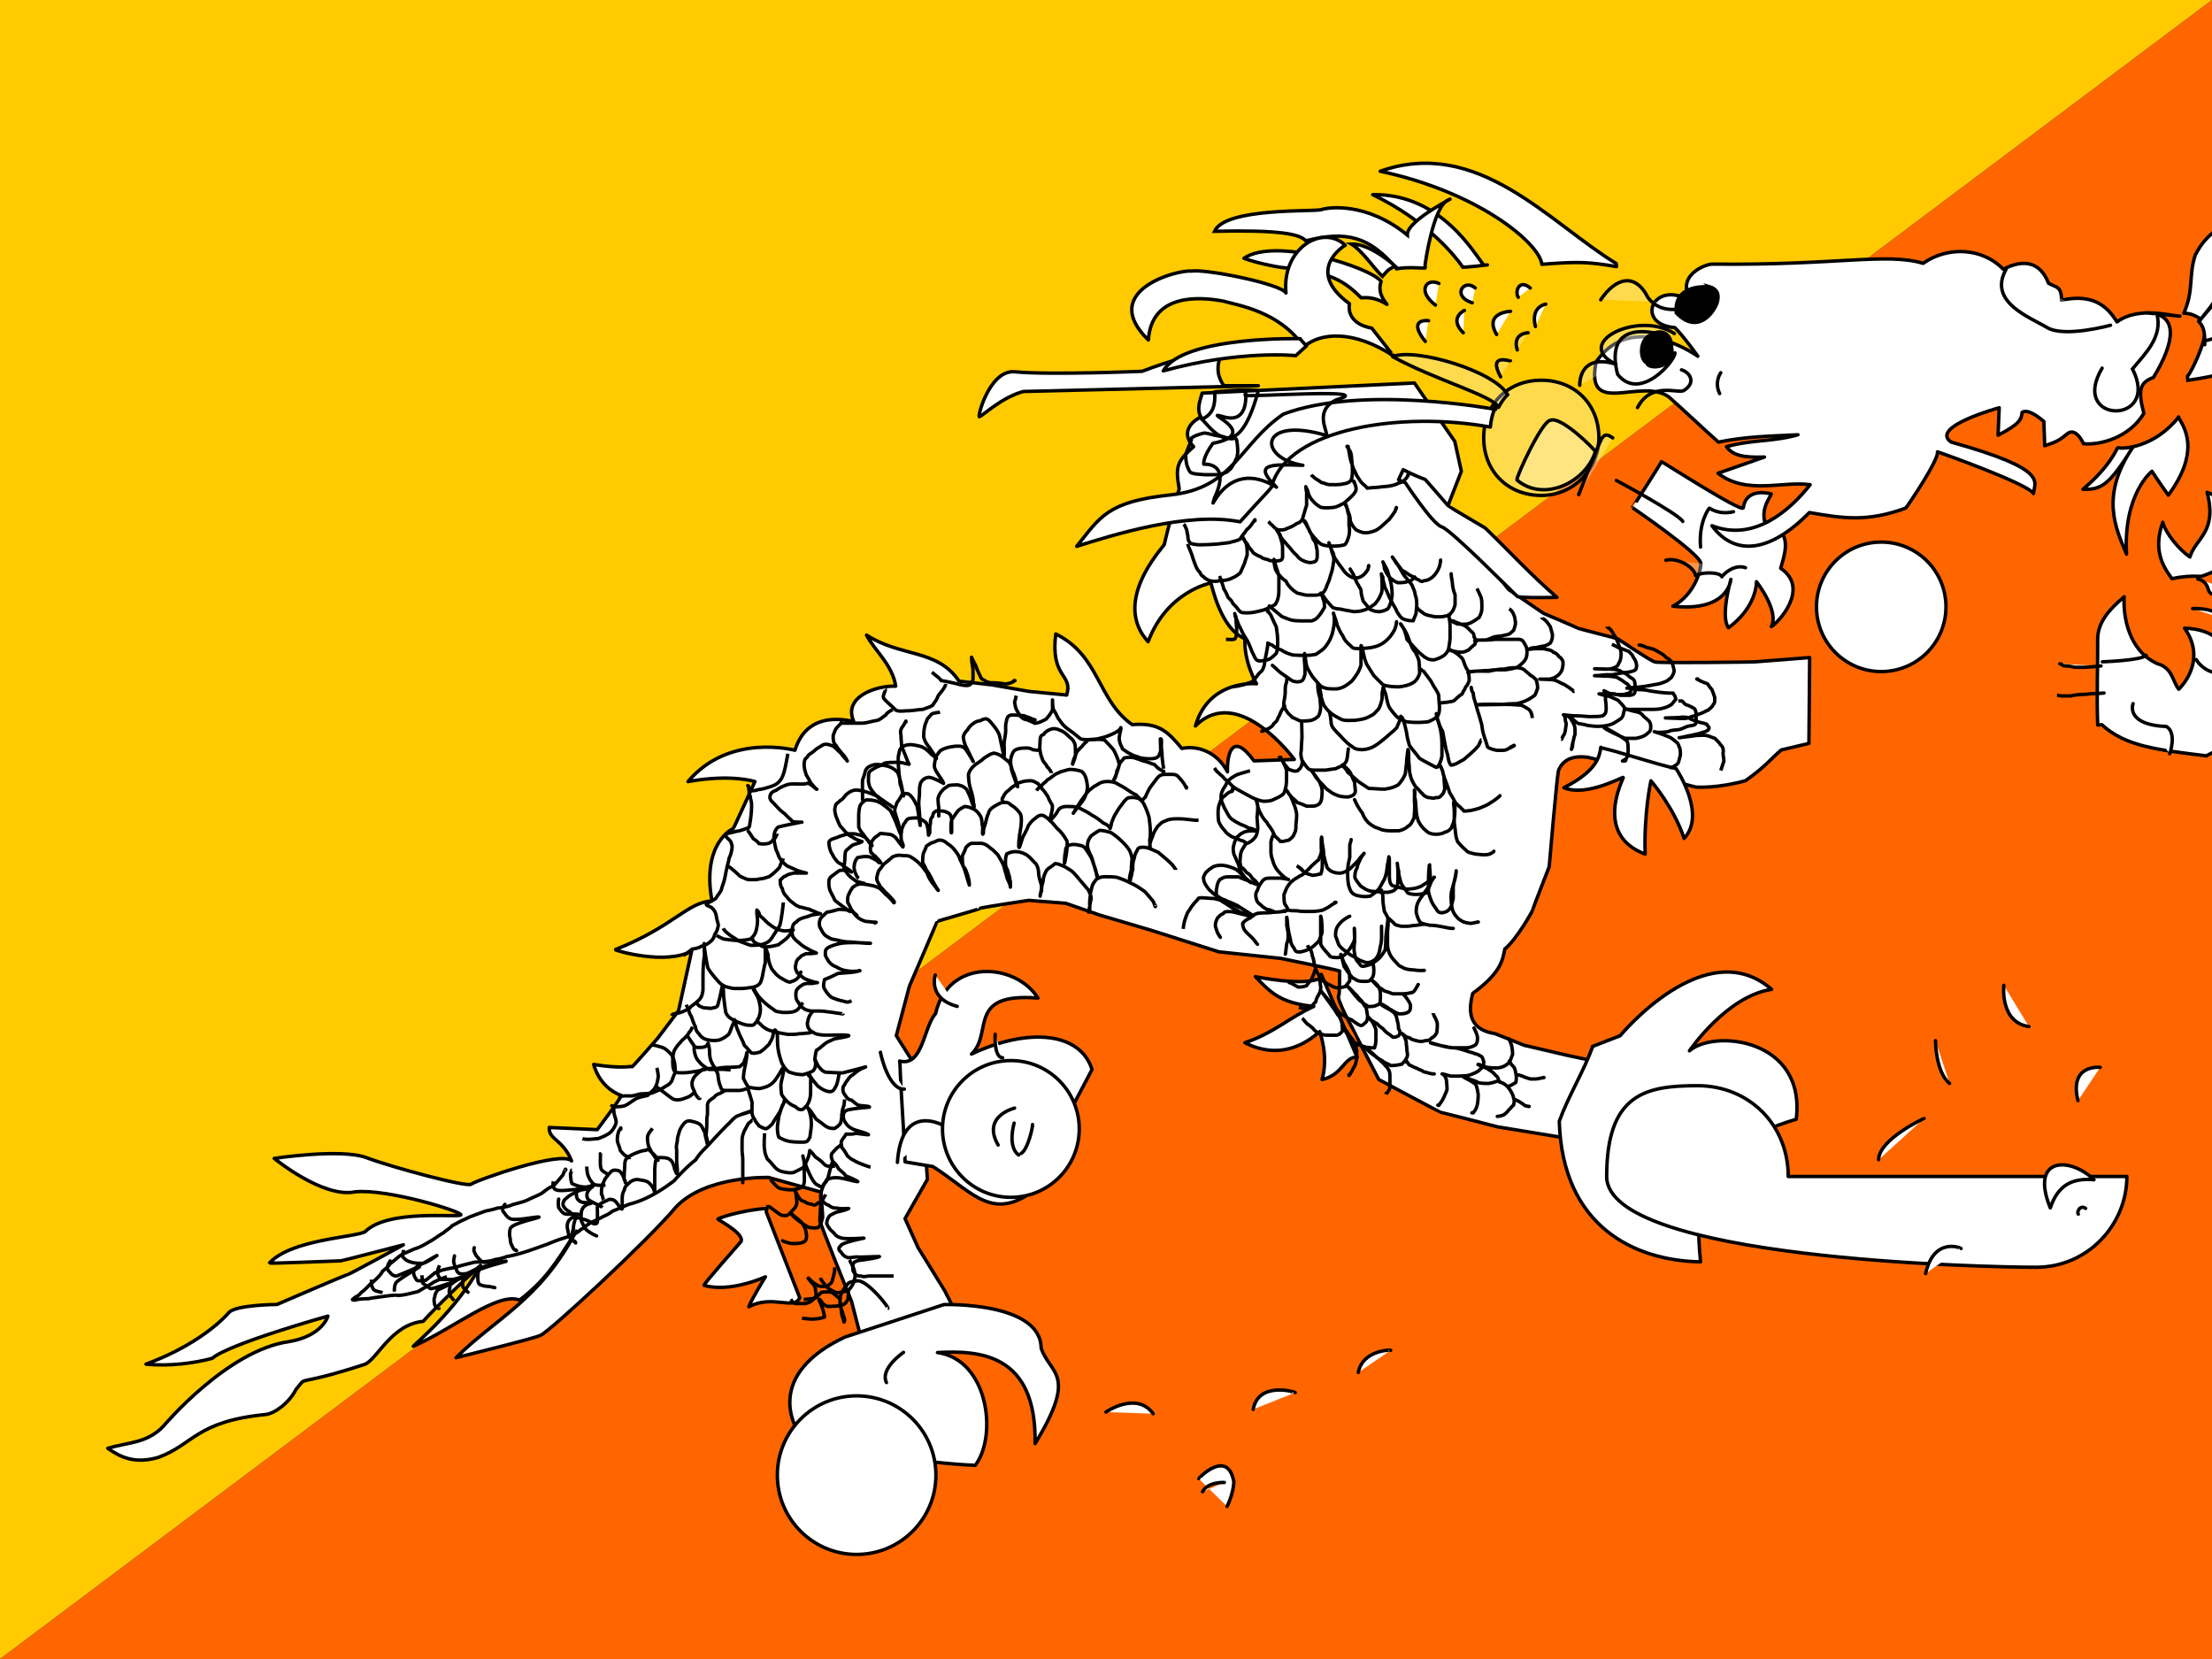 <svg xmlns="http://www.w3.org/2000/svg" height="480" width="640">
  <rect width="100%" height="100%" fill="#333333" stroke="none"/>
  <path d="M0 0v480L640 0H0z" fill-rule="evenodd" fill="#ffca00"/>
  <path d="M0 480h640V0L0 480z" fill-rule="evenodd" fill="#ff6600"/>
  <g stroke="#000" stroke-width=".993">
    <path stroke-linejoin="round" d="M222.393 340.68s-18.31-.63-26.887 8.63c-7.676 9.26-36.76 36.224-39.146 37.044-1.086.728-24.416 6.47-24.416 6.47 11.466-11.434 24.267-16.61 34.777-36.636-6.246 10.048-9.266 14.446-16.39 19.972-6.333-2.482-19.168 8.28-30.76 13.36.21-.423 12.7-10.62 19.473-23.41-3.868 3.368-12.67 11.836-16.628 16.202-9.176.874-13.332 11.04-16.837 12.416-21.492 6.986-16.126 2.73-19.996 7.367-1.964 3.844-6.16 6.91-8.72 7.163-20.166 1.996-20.748 8.618-31.06 12.41-6.687 1.927-10.773.066-14.62-2.626 6.06-1.822 11.34-1.388 16.163-6.47 0 0 18.468-22.004 36.367-24.414 9.682-1.686 11.166-7.367 11.166-7.367s-28.623 7.998-33.463 12.208c-4.66 1.296-12.3 2.413-19.163 1.684 12.664-4.66 20.6-11.062 23.994-14.943 2.002-2.224 13.89-2.316 13.89-2.316s19.996-8.63 20.416-8.63 16.164-8.63 16.164-8.63-17.68 4.63-18.1 4.63-20.66.84-20.66.632c6.388-6.898 24.808-7.378 27.696-9.06 6.603-6.603 26.73-4 27.672-4.842.84-.84-21.268-7.677-30.618-6.682-9.26 1.894-23.362-9.68-23.362-9.68s19.363-2.96 26.677-.212 29.046 8.63 30.31 7.676c1.26-1.06 26.19-9.89 29.043-6.734-2.466-6.26-6.666-6.11-6.473-9.682 4.63.212 9.26.42 13.892.633 0 0 7.166-9.473 6.943-9.892-6.496-2.38-7.963-8.97-7.963-8.97 8.326 1.39 11.12.34 11.12.662 0 .21 7.368-8.21 7.368-8.21l6.062-7.997 3.788-17.26c-7.663 4.14-22.31-.208-22.098-.42 16.93-6.687 20.76-13.683 27.99-14.1-3.102-16.726 6.103-21.048 6.103-20.836 0 .208 6.316-13.684 6.316-13.684s-6.747-2.27-19.366 0c11.968-14.193 30.94-9.06 30.94-9.06 3.917-12.684 16.997-7.997 16.997-8.418-3.076-6.863 6.164-10.33 12.16-10.124-.86-6.107-6.333-10.6-8.436-14.78 10.028 6.448 20.476 3.946 26.76 13.328 3.168.36 6.313.702 9.47 1.063 0 0 10.623 1.894 10.736 1.894.21 0 10.944 1.06 10.944 1.06 1.882-6.333-4.764-4.663-3.16-17.678 12.82 6.37 11.938 19.03 22.1 26.238 8.01-.662 10.43 2.263 14.384 6.896 4.616-.98 10.262 1.068 13.188 6.76-.14-4.963 1.287-11.967 7.68-3.168l11.673-.42s-16.206-22.162-28.624-9.68c3.924-13.64 17.68-12.208 17.68-12.208s-3.676-6.198-3.366-13.06c-7.343-2.936-9.682-16.364-9.89-16.163-.213.21-12.61 2.437-18.103 17.048-10.487-11.4 3.723-26.666 4.66-28.073 1.444-6.392 2.888-10.784 4.334-16.176-1.134-6.313-.694-7.948 4.167-12.168-3.234-3.36-1.746-6.64 2.104-8.63-1.3-2.29-.238-4.68.362-6.87l61.42-2.938 11.68 16.912 1.896 8.63-4.42 11.366 13.26 16.786 4.84 6.06 10.102 6.896s9.474 3.998 9.683 4.21c.212.21 11.364 2.946 11.786 3.166.422.21 9.262 6.262 10.736 6.683s28.623 0 28.623 0l16.166-1.263-.212 24.836-7.998 1.894c-3.446 2.962-4.446 4.693-10.34 8.886-8.16 2.286-14.074 1.86-14.283 1.86-.21 0-8.21-2.107-8.418-2.317-.212-.208-9.062-2.946-9.062-2.946l-13.89-3.368c-6.713-.898-7.997 2.947-8.418 3.678-.42.632-2.736 27.993-2.736 27.993s-4.843 12.417-4.843 12.63c0 .208-4.488 8.298-7.998 11.164-.66 3.346-1.176 6.914-9.268 12.838-1.714 6.363-.326 10.614 6.47 11.676l8.42 3.367c4.208.983 8.418 1.963 12.627 2.946l13.892 2.947-9.892 21.678-24.414-4s-16.207-4.21-16.416-4.21c-.212 0-17.892-9.47-17.892-9.47s-6.683-12.838-6.683-13.06c0-.21-6.062-10.734-4.84-11.364.21-.63.21-6.733.21-6.946 0-.21-17.048-3.676-17.048-3.676l-17.89-1.896-19.674-6.263-14.943-4.418-9.683-3.367-10.734-.842s-14.1 2.103-14.1 2.316c0 .21-12.417 3.676-12.417 3.788 0 .21-7.997 18.732-7.997 18.732l-3.788 14.31 6.89 10.946 2.107 30.618-6.473 11.366 3.788 8.418 7.676 12.42 4.42 8.628-27.678 8.742-3.67-14.216s-9.472-23.36-9.26-23.672c.21-.21.42-7.79.42-7.998z" fill-rule="evenodd" stroke-linecap="round" fill="#fff"/>
    <path stroke-linejoin="round" d="M260.288 306.99c6.733 1.72 6.84-9.647 10.414-13.746 3.632-16.193 23.278-14.663 29.606-4.47-20.83-1.668-12.814 10.136-19.222 16.2 16.386-7.74 31.47-6.394 34.87 4.47-6.686 12.62-12.74 24.173-19.326 36.69-10.492 6.24-16.218-1.928-26.723-8.622l-8.046-1.343c-.296-9.09-1.172-19.188-1.472-28.28zm12.822 70.466s28.028-.877 28.128 12.612c2.662 7.762 10.68 7.166-1.76 27.626.497-26.33-16.39-26.97-28.236-26.36 14.774 2.068 17.406 24.18 10.926 32.628-16.734-.698-30.732-4.232-47.467-4.83-6.846-6.462-12.767-21.676 9.787-32.286 9.64-3.13 19.076-6.26 28.613-9.388zm187.61-74.662l8.046-3.128s24.732-30.04 43.813-13.413c-13.097 1.97-23.768 17.786-23.768 17.786 7.1-6.288 33.77-3.62 30.9 19.79-28.666 8.464-29.36 23.432-27.697 41.268-19.007-.32-39.977-10.167-40.867-40.69 2.633-7.3 7.03-14.303 9.663-21.604zm102.308-127.22c0 10.346-8.387 18.732-18.732 18.732s-18.732-8.387-18.732-18.732 8.387-18.732 18.732-18.732 18.732 8.387 18.732 18.732z" fill-rule="evenodd" stroke-linecap="round" fill="#fff"/>
    <path stroke-linejoin="round" d="M608.126 209.678c6.896 6.317 16.106 7.26 30.26 9.012 7.977-4.683 22.7-4.493 23.834-14.896 7.962-2.84 9.72-12.427 3.14-16.078-.28-2.813.168-13.73-12.06-13.982 1.642 4.06 3.107 16.2 3.107 16.2-6.373-.76-10.73 10.283-10.73 9.836 0-.223 3.614-17.49-13.604-18.016 6.866 9.787-1.696 17.668-1.696 17.668-1.79-2.236-1.8-6.168-6.086-7.362-8.46-3.666-10.06-13.863-9.7-19.39-4.43 3.743-7.734 7.486-7.67 12.447.066 8.168-.334 16.034.013 24.66z" fill-rule="evenodd" stroke-linecap="round" fill="#fff"/>
    <path d="M633 110.03c14.414-2.008 27.32-6.774 36.816-12.097 2.742-2.042 26.88 1.828 37.792-6.287-18.066-1.04-30.017-3.608-33.233-2.644-10.114 2.962-33.676 9.496-36.62 8.663-.163 1.67-3.03 8.942-4.866 11.264z" fill-rule="evenodd" stroke-linecap="round" fill="#fff"/>
    <path stroke-linejoin="round" d="M637.9 98.633c10.312-2.413 12.672-7.418 18.762-11.073 9.322-3.73 14.6-3.866 23.797-13.474-24.174 3.293-26.887 4.142-26.887 4.142-6.012 3.06-11.91 7.732-17.336 14.837 1.642 1.747 1.644 3.66 1.663 6.668z" fill-rule="evenodd" stroke-linecap="round" fill="#fff"/>
    <path stroke-linejoin="round" d="M636.18 93c0-.1 9.433-10.686 9.616-16.072.413-1.607 4.816-3.996 6.472-9.89 1.076-16.077 2.67-16.43 2.67-16.43 7.673-4.263 6.96-13.474 9.478-20.378 0 0-11.116 12.412-17.326 19.217-1.666 3.676-2.09 12.746-2.19 12.746-1.766 4.14-6.282 4.68-9.768 11.66-1.967 6.212-.326 9.983-3.277 16.767 2.014.036 3.1.63 4.614 1.49zm-20.808 247.39c0 13.96-11.307 26.267-26.266 26.267S464.86 364.34 464.86 340.39s11.307-26.266 26.266-26.266 26.266 11.308 26.266 26.267zM270.79 426.804c0 12.67-10.27 22.94-22.94 22.94s-22.94-10.27-22.94-22.94 10.27-22.94 22.94-22.94 22.94 10.27 22.94 22.94zM312.26 326.64c0 10.926-8.867 19.784-19.783 19.784s-19.784-8.868-19.784-19.784 8.867-19.784 19.784-19.784 19.784 8.867 19.784 19.784zm-90.36 22.994c-7.168.42-14.443 2.903-14.23 3.116.208.208 7.788 4.208 6.733 6.472-1.062 1.26-11.216 12.678-10.683 12.678 7.632 2.2 17.74-2.477 17.74-2.477s-4.124 6.64-4.807 8.68c6.803-3.666 13.184 1.122 14.732-2.642l-9.686-24.826zm160.204-66.724c-4.326 2.666-18.876-.332-18.876-.332 4.286 4.44 7 7.61 16.887 8.61-7.062 3.203-11.66 7.76-19.924 10.498 12.926 6.63 21.68-3.644 21.68-3.213s2.61 6.918.643 13.876c6.113-1.347 6.316-6.663 10.138-6.47-3.2-7.618-7.147-16.364-10.36-23.97zm81.063-66.7c-.366 2.4-.832 6.703-10.684 11.692 6.446 2.797 17.22-3.312 17.22-2.98s-8.76 16.602 6.29 22.186c-.4-11.786 1.666-21.192 1.666-21.192s6.633 7.61 9.602 16.667c6.6-6.99-2.318-20.2-2.318-20.2-7.176-1.666-14.837-4.406-21.767-6.06zm9.271-69.234s19.486 13.242 19.67 16.014c.08 1.77-1.773 9.11-8.096 12.398 16.18 1.77 16.782-7.76 16.782-7.76s-3.12 10.796-.69 14c8.36-6.144 8.097-13.326 8.097-13.326s6.667 8.434 4.303 12.99c1.77-.93 11.386-10.966 2.697-16.868 2.024-6.678 2.784-10.71-4.664-13.663-.786-3.964 1.293-6.23 1.94-7.844 0 0-7.264-2.193-8.096 4.048-.676 1.266-23.318-13.31-23.67-13.394-.076.383-8.482 13.48-8.482 13.394z" fill-rule="evenodd" stroke-linecap="round" fill="#fff"/>
    <path stroke-linejoin="round" d="M467.647 139s18.043 9.68 19.226 11.867" fill-rule="evenodd" fill-opacity=".3" stroke-linecap="round" fill="#fff"/>
    <path stroke-linejoin="round" d="M630.722 91.472c-2.392 0-11.92-2.98-18.212 1.666-2.876-4.618-6.96-8.237-16.074-6.292.082-4.126-1.662-3.696-3.732-4.892-2.297-6.004-6.974-7.22-13.08-4.048-6.187-6.366-16.188-6.646-23.21-1.72-10.616-3.16-24.666.623-60.963.23-1.816-.06-10.884 3.194-6.213 10.762-10.917-6.76-16.49 6.666-4.636 7.616 2.66 2.66 6.63 8.278 6.63 8.278s-18.98-13.67-29.406 1.606c-3.38 16.36 12.912 4.36 21.016 10.16 4.867 4.304 9.496 8.776 14.36 13.08 8.06-1.666 14.946-1.707 23-2.128-7.284 2.097-13.396 1.366-20.68 3.462 1.763 2.413 4.678 3.222 10.998 2.98l-13.446 4.698c8.236 6.372 18.63 2.187 26.66 3.31-6.03 7.636-16.366 16.6-28.418 11.86 6.62 8.962 16.793 7.807 28.182-3.806 9.634 1.66 16.714 2.83 27.892-1.29.688-.77 9.666-14.116 9.174-16.268 1.632.49 26.31 9.332 27.802 12.076.188-3.403 4.914-6.903-23.842-14.9-6.42-4.41 13.908-9.936 13.908-9.936l-.33 7.947c6.437-3.318 6.726-4.646 6.963-6.623 1.987-1.323 6.29 2.66 6.29 2.66l.242 7.004c2.396-.87 3.733-1.043 6.39-3.36s4.83 2.766 4.83 2.766c4.96.49 13.312-1.847 17.47-8.766-1.882-7.027-.99-8.986 2.76-10.388 6.137-9.997 7.643-18.66-2.203-18.714z" fill-rule="evenodd" stroke-linecap="round" fill="#fff"/>
    <path stroke-linejoin="round" d="M494.466 147.146s-3.038 3.796-2.448 11.133" fill-rule="evenodd" fill-opacity=".3" stroke-linecap="round" fill="#fff"/>
    <path stroke-linejoin="round" d="M406.638 139.706s7.778 11.862 10.433 12.693c2.666.74 20.99 19.384 21.977 20.186 1.174.494 11.42.247 11.42.247-7.63-6.6-13.828-13.374-20.742-20.062 0 0-10.617-6.247-10.678-6.37s-6.68-7.666-6.68-7.666c-1.79-.676-3.703-1.46-6.37-2.84l-1.36 2.902z" fill-rule="evenodd" stroke-linecap="round" fill="#fff"/>
    <path stroke-linejoin="round" d="M481.98 162.074c3.466-.844 8.264 2.024 8.6 4.47 1.867-1.097 6.99-1.097 7.608.337.676-1.01 3.71-3.71 6.832-2.63m-10.368-17.206s2.627 2.024 6.902 1.012" fill-rule="evenodd" fill-opacity=".3" stroke-linecap="round" fill="#fff"/>
    <path stroke-linejoin="round" d="M636.808 166.746c4.186-.697 38.462-20.62 46.816 4.682-2.887-21.416-18.626-21.018-18.626-21.018s-.697-10.26-16.14-8.666c9.466 6.973 1.494 12.66.797 13.647-2.468-6.607-3.62-10.026-11.067-12.948 3.023 11.62-3.32 13.18-4.98 18.726-3.36-2.39-6.91-6.773-7.868-10.06-2.667 7.703-.33 12.318 2.69 16.336 2.666-.664 6.11-.83 7.368-.697z" fill-rule="evenodd" stroke-linecap="round" fill="#fff"/>
    <path stroke-linejoin="round" d="M630.246 120.66c1.32 2.417 6.88 9.362-2.877 22.604-3.078-4.282-4.734-6.914-4.734-6.914s-8.316 6.41-7.367 23.984c-3.112-7.46-7.736-16.866 1.867-30.997-6.924 11.146-9.18 12.378-14.477 12.223 8.112-6.786 9.89-12.046 10.046-12.046 1.48.497 10.634.024 17.663-8.866z" fill-rule="evenodd" stroke-linecap="round" fill="#fff"/>
    <path d="M624.02 90.62c1.82 6.79-3.182 11.496-7.028 16.12 8.36 16.368-18.464 16.06-8.787-.22" fill-rule="evenodd" stroke-linecap="round" fill="#fff"/>
    <path d="M497.873 107.838s-1.976 2.627-.328 6.042m-11.036-6.87c2.394.69 4.386 3.686.616 6.01-1.66.92-9.327-2.692-13.343 4.9" fill-rule="evenodd" fill-opacity=".3" stroke-linecap="round" fill="#fff"/>
    <path d="M413.314 92.784c-3.144-.268-4.69 1.34-.927 6m3.921-16.774c-3.66-1.698-6.36 2.216-.98 6.267m11.496-4.947c-3.194-2.887-6.98 2.32-.874 4.278m16.796-4.278c-3.36-2.836-4.486 1.288-3.462 2.68" fill-rule="evenodd" stroke-linecap="round" fill="#fff"/>
    <path d="M462.608 126.68c0 8.696-6.968 16.663-16.664 16.663s-16.663-6.968-16.663-16.664 6.97-16.664 16.664-16.664 16.664 6.968 16.664 16.663z" fill-rule="evenodd" fill-opacity=".3" stroke-linecap="round" fill="#fff"/>
    <path stroke-linejoin="round" d="M461.607 130.684c-.424-.9-9.987-10.366-13.007-9.078-2.472.107-10.036 16.604-9.704 17.267 7.83 6.62 19.896.66 22.703-8.188z" fill-rule="evenodd" fill-opacity=".3" stroke-linecap="round" fill="#fff"/>
    <path stroke-linejoin="round" d="M466.62 126.71c-1.178-.764-2.08-1.468-3.122.07-1.04 1.626-6.732 16.34-6.732 16.34m27.677-46.612c-10.41-6.83-29.733 2.813-16.89 8.862-10.968-3.332-10.483 6.108-10.483 6.108m6.068-24.738c4.127-6.13 9.826-8.228 13.666-.644 4.967 6.623 14.306 1.67 14.306 1.67" fill-rule="evenodd" fill-opacity=".3" stroke-linecap="round" fill="#fff"/>
    <path d="M423.693 89.817s-4.636 2.162-.33 6.463m23.864-8.277s-4.472.663-2.983 6.464" fill-rule="evenodd" stroke-linecap="round" fill="#fff"/>
    <path d="M442.136 96.28c-.164 0-4.636.166-3.144 4.966m-1.996 3.147c-.167.166-6.63-2.318-2.816 4.636" fill-rule="evenodd" fill-opacity=".3" stroke-linecap="round" fill="#fff"/>
    <path stroke-linejoin="round" d="M467.607 76.237c-19.42-11.836-40.01-36.676-68.267-26.69 28.674 6.086 46.18 21.006 46.762 26.924 10.686-.832 13.602-.682 21.606.668z" fill-rule="evenodd" stroke-linecap="round" fill="#fff"/>
    <path stroke-linejoin="round" d="M429.34 76.74c-2.682-3.168-12.336-20.766-32.172-20.422 16.17 7.762 24.266 18.338 26.09 21.006 2.83-.167 4.83-.417 7.083-.684z" fill-rule="evenodd" stroke-linecap="round" fill="#fff"/>
    <path d="M412.334 76.49s2.262-16.606 6.602-18.606S407 63.483 407.168 67.987c-11.84-9.67-23.006-8.002-24.84-7.336-1.834.667-27.84-.684-30.923 6.26 19.17-.416 24.67.836 26.422 2.762 11.764-3 18.422-1.26 26.268 8.086 3.684-.668 8.26 0 8.26-.26z" fill-rule="evenodd" stroke-linecap="round" fill="#fff"/>
    <path stroke-linejoin="round" d="M393.843 86.167c-4.76-4.668-8.702-7.67-22.962-8.764-2.08-.266-7.673-1.426-10.96-2.672 9.067-6.28 36.69 2.686 39.674 6.67-.916 2.833.202 4.73 1.7 6.664-2.642-1.62-4.776-2.134-7.46-1.897z" fill-rule="evenodd" stroke-linecap="round" fill="#fff"/>
    <path d="M403.67 77.008s-7.098-6.6-12.66-6.39c3.168 1.91 6.773 7.373 8.966 9.34 1.63-1.748 1.147-1.64 3.606-2.96z" fill-rule="evenodd" stroke-linecap="round" fill="#fff"/>
    <path stroke-linejoin="round" d="M389.234 70.944c-.273.11-11.96 7.32 1.202 16.932-.874 6.172 6.443 7.046 6.443 7.046s6.41 8.193 6.41 8.14c-11.626-7.737-21.427-6.866-26.04-2.687-7.047-10.323-18.984-12.007-23.363-13.263-6.462-1.202-20.694-2.468-21.63 11.26-14.63-14.264 8.467-20.37 12.398-19.936 3.932-.71 26 3.66 27.418 6.336-1.266-13.064 10.697-19.99 17.16-13.82zm43.498 47.499s-38.783-7.23-61.432 1.39c-12.66 8.618-14.316 21.407-32.666 23.363-18.348 1.946-20.296 6.42-27.106 14.874 10.16-3.197 32.112-10.148 47.263-7.09 6.266-7.012 9.73-10.286 9.174-10.426 4.726-16.67 37.67-21.646 63.24-16.986.278-3.893 1.947-6.7 1.628-6.117zm-68.662-6.839l-67.967 1.668c-6.282 1.668-11.674 6.978-12.66 7.228-.97 1.262 2.604-13.622 10.16-12.927 9.867.973 36.836-.14 36.836-.14 8.202-3.067 17.1-6.116 22.62-4.03-1.947 4.866 1.113 8.2 1.113 8.2z" fill-rule="evenodd" stroke-linecap="round" fill="#fff"/>
    <path d="M479.833 96.626s-16.024-4.872-11.82 11.667c6.463 8.193 16.73-3.963 16.6-6.19" fill-rule="evenodd" fill-opacity=".3" stroke-linecap="round" fill="#fff"/>
    <path stroke-linejoin="round" d="M436.16 114.19c-3.64-6.798-26.666-13.662-33.226-11.008 12.14 6.7 29.49 11.46 30.62 14.697 1.426-2.667 2.607-3.64 2.706-3.69z" fill-rule="evenodd" fill-opacity=".3" stroke-linecap="round" fill="#fff"/>
    <path d="M610.642 94.11s-13.367 3.663-18.334.673-17.286-7.396-11.862-16.91" fill-rule="evenodd" fill-opacity=".3" stroke-linecap="round" fill="#fff"/>
    <path stroke-linejoin="round" d="M376.194 97.992s-33.917-.84-39.622 9.32c22.072-6.116 38.33-4.416 38.33-4.416l3.083-2.803-1.89-2.102z" fill-rule="evenodd" stroke-linecap="round" fill="#fff"/>
    <path d="M437.06 90.084s-7.84.238-4.037 6.702" fill-rule="evenodd" stroke-linecap="round" fill="#fff"/>
    <path stroke-linejoin="round" d="M608.284 191.48s11.344-.377 12.668-1.877m36.423.469s4.78 3.376 9-1.406m-30.936 2.166s3.188 6 11.344 3.374m-29.616 9.376s-2.437 6.093 9.663 6.63c3.096 1.876.936 7.876.936 7.876m6.628-42s6.76-.376 7.97 2.626m-6.463-11.166s2.262.188 3 2.906c.76 2.72 3.47 1.313 6.064.094m-39.112 170.789c-6.89-6.69-18.68-6.74-12.638 8.16 2.114-6.348 6.043-8.764 12.638-8.16zm-2.41 8.292c-1.66-1.208-2.67 1.208-2.117 1.66m6.329-42.466s-9.066-1.067-6.44 9.618m-21.449-33.36s-1.21 10.726 7.26 11.934m-19.621 64.214c0-.16-7.864-3.476-10.273 7.26m2.867-67.398s0 9.063 4.078 12.387m-7.391 10.131c-.16 0-13.142 6.136-13.142 11.934m-196.719 92.266c0-.16 8.36-8.806 10.172.91-.164 3.644-1.976 7.138-1.976 7.138m-.779-6.929s-4.707-.306-6.314 2.68m26.818-28.7c0-.16-10.63-3.34-12.16 4.868m-42.601.784s8.806-6.163 13.664.466m68.71-18.337c0-.16-8.146-.066-9.36 6.41" fill-rule="evenodd" stroke-linecap="round" fill="#fff"/>
    <path stroke-linejoin="round" d="M409.34 166.946c-.966.966-.837 1.008-1.836 1.243-.97.367-1.926.408-3.068.408-.784-.26-1.682-.864-2.463-1.636-.73-.872-1.09-1.664-1.43-2.464 0-.63-.268-1.667-.43-1.936.323.646.93 1.676 1.248 2.344.347 1.087.69 2.346 1.02 3.476.273 1.267.41 2.468.41 3.884-.206 1.664-.627 2.96-1.226 3.886-.846.46-1.317.682-2.463.817-1.232 0-1.627-.216-2.66-.613-.477-.62-1.462-1.678-2.042-2.463-.296-1.148-.646-2.066-.614-3.27-.498-.718-.734-1.36-1.226-2.046-.223-.818-.694-1.226-.82-2.044-.263-.642-.818-1.307-1.096-1.896" stroke-linecap="round" fill="none"/>
    <path stroke-linejoin="round" d="M261.416 391.284s-6.924 4.68-4.936 8.73m37.069-79.408s-9.62 2.31-4.76 10.676m4.628-6.332s-2.02 6.78 1.298 9.233m4.026-8.808c.146.434-1.298 7.213-3.316 8.368m-7.492-34.489s-.432 6.77 2.164 6.782m-19.489-23.948s-2.307 6.782 6.347 9.09m-22.214 13.269c0 .288 2.306 10.962 6.924 10.673m10.966 10.387s-11.828-6.636-12.983 10.82" fill-rule="evenodd" stroke-linecap="round" fill="#fff"/>
    <path d="M477.396 96.993c1.167-1.097 6.18-2.408 6.278 3.666 1.097 6.063-7.07 6.346-7.134 4.378-2.193-.903-2.306-6.648.866-8.036zm17.219-13.969s-10.486-1.278-9.616 7.496c6.127 6.418 10.787.06 11.817-2.908.614-2.128.344-3.942-2.302-4.688z" fill-rule="evenodd" stroke-linecap="round"/>
    <path stroke-linejoin="round" d="M360.37 113.367s1.262 9.448-6.296 7.243c-7.668-2.204 11.66 4.724-3.16 7.668-3.07 4.3-2.62 6.04-2.62 6.04s8.07-.816 3.062 9.806c-1.89 6.668 2.837-12.398 17.972-3.17-6.93-6.764-1.943-6.676 7.633-6.32-13.282-2.172-12.696-14.488 6.928-8.604-.026-1.837-3.602-7.32 2.836-10.393 12.697-3.464-26.138-.63-26.464-1.26z" stroke-linecap="round" fill="none"/>
    <path stroke-linejoin="round" d="M347.326 120.997c2.06.977 10.166 16.422 16.736-7.918-2.442-.688-12.61.292-12.61.292.23 3.714-.423 6.168-3.126 7.626z" fill="none"/>
    <path stroke-linejoin="round" d="M344.696 127.264c-.463 1.123-1.16 2.984-1.616 4.142 0 .78.004 1.624.14 2.21.106.966.416 1.66.826 2.484.392.666.463.694 1.106.83.627.302 2.747.31 3.462.413h2.347c1.104 0 2.08.01 3.037-.414.68-.196 1.22-.38 1.618-.968.676-.337.667-.676 1.106-1.38.193-.39.688-1.074.83-1.62.317-.49.413-.61.413-1.242.196-.39.14-1.19.14-1.796-.027-.87-.143-1.666-.278-2.486-.133-.443-.346-.726-.69-.663-1.41.667-2.96-.662-4.668-.662-1.623-.228-2.362-.622-3.866-.828-.63 0-3.666.928-4.006 1.667zm146.31 69.17h.204c-.6 0-.262-.036.82.613.722.268 1.413.62 2.04.818.372.642.777 1.163 1.23 1.636.244.612.66 1.676.816 2.26 0 .944.112 1.624-.408 2.044-.37.94-.932 1.03-1.43 1.636-.737.246-1.314.682-2.26 1.022-.987.266-1.406.686-2.462.817-1.09.492-1.807.68-3.068.613-.76 0-3.796-.17-4.646-.17 1-.034 4.196-.076 4.964-.24 1.123 0 1.766.12 2.463.614.918.318 1.44.697 2.248.818.66.223 1.672.323 2.26.613.326.644.942.832.614 1.43-.43.62-1.24.814-2.046 1.024-.636.364-4.69 1.07-6.13 1.434-1.927.166 3.874-.46 4.618-.617 1.17-.016 1.9-.16 2.86 0 .872.13 1.664.62 2.464.817.62.694 1.138 1.03 1.633 1.84.628.617.806.866.82 2.044-.268.614.22 1.964.163 2.736l-.898 2.69" fill="none"/>
    <path stroke-linejoin="round" d="M474.36 186.628h.203c-.663 0-.27-.013.82.206.688.482 1.898.667 3.064 1.022.662.308 1.268.664 1.84 1.022.6.3 1.38.844 1.84 1.43.837.28 1.01.782 1.637 1.228.217.986.484 1.608.612 2.463-.083 1.09-.448 1.304-.816 2.044-.602.408-.97.946-1.84 1.227-.816.326-1.843.693-3.07.817-1.734.33-3.416.697-6.11.818-.842 0-1.048.18-1.84.204 1.026.01 2.38.088 3.067.408 1.28.013 2.737.113 3.68.41 1.862.23 3.648.64 6.62.612.377.61.68.936.82 1.84-.496.363-.84 1.042-1.227 1.43-.612.377-1.22.766-2.26 1.023-1.13.404-2.39.41-3.68.41h-6.642c-.2-.08-1.636-.206-.82-.206.86.39 2.642.8 3.68 1.022.782.228 1.226.648 1.638 1.227.496.374 1.248 1.06 1.634 1.43.32.636.41.873.41 1.84-.097 1.264-.606 1.27-1.432 2.046-.988.647-1.762.78-2.86 1.022h-3.07c-.82-.22-6.667-3.004-6.163-3.188.84.3 6.36 3.303 6.766 4.21.216.647.206 1.716.206 2.668-.037.993-.16 1.7-.612 2.248-.042.796-.267.616-1.022.616l1.023-.616c-.042.796-.267.616-1.022.616m16.162-17.376h1.022c.673.467.668 1.032 1.638 1.226.74.283 1.483.678 2.042 1.022.3.604.41.726.41 1.636 0 1 .23 2.366-.203 2.862-.366.416-1.643.403-2.26.614-.876.303-1.626.766-2.378.913-.96.187-2.49.087-3.142.618-.914.07-1.67.206-2.667.206-.63 0-1.062-.042-1.43-.204.92.32 2.407.69 3.472 1.227.974.276 1.607.71 2.248 1.227.798.69 1.26.91 1.434 1.84.407.6.407 1.382.407 2.462-.226.676-.374 1.66-.616 2.26-.446.66-.98.783-1.636 1.226-.476.063-.34.163-.818.206" fill="none"/>
    <path stroke-linejoin="round" d="M466.376 186.424c.34.14 1.382.66 2.046 1.022 1.203.29 1.993.786 2.862 1.022.463.66.983.79 1.226 1.636.71.926.882 1.412 1.023 2.463-.087 1.144-.27 1.376-1.226 1.636-.712.237-1.63.374-2.463.41-.844.113-1.61.293-2.462.408-.677.29-1.764.206-2.667.206-.88.068-2.32.26-3.363.26 1.16.043 2.876.16 4.17.16 1.248.132 2.477.198 3.068.817.9.34 1.41 1.072 2.26 1.43.404.6.878.946 1.226 1.636-.283.796-.728 1.06-1.637 1.227-.677.29-1.762.204-2.667.204-.622-.313-1.91-.206-2.86-.206h-2.26c.842.29 2.2.617 3.272.818.766.43 1.926.792 2.463 1.226.332.61.878.794 1.227 1.43.468.37.66 1.06.204 1.636-.084 1.018-.37 1.628-.817 2.044-.647.44-1.222.832-2.26 1.432-1.443.627-2.816.806-4.498.817-1.11 0-1.663-.168-2.667-.206-.91-.314-2.063-.44-2.86-.613-.876-.24-2.064-2.086-3.203-2.127.784.1 1.716 1.972 1.976 2.636.29.68.206 1.764.206 2.668-.32.648-.396 1.69-.616 2.26-.04.71-.114 1.66-.408 2.043l.408-2.043c-.04.71-.114 1.662-.408 2.044" fill="none"/>
    <path stroke-linejoin="round" d="M464.968 181.332c0 .082.71.466 1.19 1.003.466.733.966 1.666 1.43 2.26.323.93.612 1.372.818 2.248.382.626.66 1.606.616 2.463-.036.964-.118 1.808-.614 2.463-.24.827-.66 1.164-1.43 1.43-.678.32-1.327.41-2.463.41-.76 0-2.398-.113-3.147-.113 1.296 0 3.49.113 4.78.113 1.424.09 2.367.21 3.07.817.892.262 1.61.7 2.044 1.227.694.612 1.36.633 1.636 1.43.214.648.204 1.716.204 2.66-.107 1.17-.444 1.197-1.432 1.43h-2.86c-.63-.21-1.808-.308-2.66-.41-.696-.093-1.48-.713-2.083-.912.636.608.436 1.7.448 2.763.166.723.204 1.666.204 2.668-.086 1.09-.347 1.38-1.023 1.84-1.086.236-2.686.204-4.087.204-1.146-.064-2.09-.206-3.272-.206-1.417 0-2.678-.167-3.987-.307.498.332.488 1.078.612 1.943.368.614.084 1.33 0 2.046-.07.887-.236 1.488-.616 2.044-.204 0-.362 1.12-.666 1.12" fill="none"/>
    <path stroke-linejoin="round" d="M446.103 178.667c0 .068-.063-.043 1.023.818.622.6.932 1.127 1.43 1.84.18.77.44 1.46.612 2.26 0 1.19-.143 1.666-.612 2.462-.78.62-1.716.928-2.86 1.022-.68.226-1.633.346-2.466.408-.683.194-.612.313-1.32.41 1.31-.047 1.376-.206 2.763-.206.893 0 2.08-.084 2.667.206.916.124 1.676.262 2.046.818.842.23 1.208.6 1.634 1.226.627.427.996.792 1.226 1.637 0 1.112-.126 1.74-.408 2.463-.368.71-.694 1.126-1.43 1.636-.628.464-1.29.666-2.046.817h-2.863c-.764 0 2.462.077 3.886.206.84.164 1.364.496 2.042.818.602.407 1.383.467 1.842 1.022.746.266 1.096.806 1.84 1.227.177.414.092.31.408.204" fill="none"/>
    <path stroke-linejoin="round" d="M436.663 176.166c1.004.496 1.666 2.266 1.71 3.297.284 1.036-.08 1.798-.407 2.862-.99.914-1.106 1.208-2.463 1.43-1.16.36-2.424.263-3.476.616-.7.287-1.363.66-2.26.817h-2.862c-.883.62.704.08 1.022 0 1.692 0 3.232.02 4.702-.206h6.927c1.047.168 1.198.616 1.638 1.43.436.628.676 1.426.612 2.464-.042 1.174-.23 1.62-.816 2.464-.687.728-1.098 1.046-1.84 1.636-.966.41-2.363.666-3.68.818-1.673 0-3.263-.092-4.702.204-1.086 0-6.422.29-6.044.67.716-.673 3.897-.466 6.044-.466 1.66-.32 2.96-.687 4.498-.613.978-.293 2.167-.397 3.27-.41 1.076.013 1.904.168 2.466.613.634.627 1.448 1.16 1.84 1.636.784.276 1.017.804 1.634 1.226.183.837.397 1.376.41 2.463-.264.72-.48 1.467-.818 2.046-.948.678-1.968 1.42-3.272 1.84-1.13.44-2.068.673-3.268.613-1.044 0-1.844.094-2.66.206-.76 0-6.88.113-7.63.113 1.844-.336 7.834-.112 9.063-.112 1.34 0 2.666.163 3.883.206.66.308 1.36.666 1.838 1.022.692.277 1.283 1.47 1.296 2.71" fill="none"/>
    <path stroke-linejoin="round" d="M427.328 170.276c.18.364.906 1.8 1.226 2.668.22.886.204 1.862.204 2.862 0 1.28-.288 1.83-.818 2.862-1.116.76-1.98 1.47-3.272 1.84-1.08.194-1.966.127-3.066 0-.726-.29-1.33-.634-1.84-1.022-.777 0 .46.17.818.204.613.416 1.626.66 2.464 1.022 1.176.476 1.62.86 2.463 1.84.747.603.937.727 1.022 1.84.618.686.447 1.38.203 2.044-.63.42-1.31 1.098-1.838 1.636-.922.386-1.266.698-2.463.613-1.113-.04-1.688-.334-2.66-.41-.42-.393-.236-.306.41 0 .663.37 1.813 1.086 2.26 1.637.704.48.906.996 1.226 2.044.392 1.064.697 1.693 1.227 2.26.037 1.003.204 1.646.204 2.666-.287.713-.478 1.39-1.024 1.84-.228.838-.742 1.176-1.022 2.046-.803.473-1.83 1.464-2.463 2.044-.834.28-2.86.488-4.098.603" fill="none"/>
    <path stroke-linejoin="round" d="M436.62 300.6c.302.71.64 1.494.816 2.26.09.74.204 1.313.204 2.248-.323.617-.396 1.363-.816 1.84-.267.76-.846 1.03-1.43 1.43-.79.34-1.346.6-2.466.616-1.076 0-2.032-.066-2.86-.207-.907-.424-2.984-1.16-2.366-.716.79.264 1.91.816 2.66 1.126.866.67 1.6.898 2.248 1.838.662.46.906.822 1.023 1.638-.81.28-1.94.688-3.068.816-.99 0-1.934-.046-2.667-.204-.662-.316-1.224-.626-2.046-.82l2.046.82c-.662-.316-1.224-.626-2.046-.82l-2.782-1.13c.66.624 3.667 1.814 4.01 2.664.288.718.47 1.692.614 2.667-.01 1.213-.117 2.696-.408 3.476-.233.847-.607 1.226-1.023 1.838h-.41m7.976-8.996h.203c-.67 0-.267-.027.82.408 1.136.712 1.416 1.007 2.248 2.26.393.866.708 1.122.82 2.044.344.678.132 1.426 0 2.046-.644.446-.836 1.023-1.434 1.43-.402.694-.924.96-1.43 1.43-.7.162-.986.36-1.84.41" stroke-linecap="round" fill="none"/>
    <path stroke-linejoin="round" d="M436.732 307.043v.204c0-.602-.034-.262.612.818.846.686 1.012 1.203 1.227 2.463.242.966.176 1.866 0 2.668-.63.368-1.466.993-2.362 1.128" fill="none"/>
    <path stroke-linejoin="round" d="M446.634 311.768h-.204c.66 0 .27-.013-.82.204-.862.286-1.882.204-2.86.204-.767-.267-1.467-.41-2.26-.816-.674-.14-.78-.384-1.636-.41m3.478 9.19h-.204c.664 0 .273.013-.816-.206-.882-.672-2.363-1.673-3.18-1.843" fill-rule="evenodd" fill="#fff"/>
    <path stroke-linejoin="round" d="M607.887 192.678c-.366.106-3.666.322-4.61.39h-2.86c-.996-.223-1.976-.397-3.067-.41-.816 0-.67-.604-1.39-.604" fill-rule="evenodd" stroke-linecap="round" fill="#fff"/>
    <path stroke-linejoin="round" d="M606 200.734c-.07 0 2.83-.224 2.766-.224.34 0-3.663.224-3.992.224-.914.164-1.847.206-2.864.206-.64.12-2.096.127-2.668.408h-2.86c-.618-.033-.613-.172-1.227-.206" fill-rule="evenodd" fill="#fff"/>
    <path stroke-linejoin="round" d="M426.473 297.427c.136.336 1.023 1.928 1.023 2.87-.013 1.074-.136 1.493-.612 2.044-.792.427-1.476.803-2.66.82h-3.68c-1.11 0-6.34-1.198-6.662-1.442.967.13 4.416 1.44 6.64 1.44 1.116.04 1.736.28 2.864.613 1.086.332 1.807.618 2.667.82.686.342 1.64.4 2.046.818.946.334.827.796 1.227 1.84-.08 1.036-.318 1.622-1.023 2.044-.46.664-1.293 1.044-2.26 1.43-.97.46-2.084.616-3.476.616h-2.86c-.676-.226-1.66-.373-2.26-.616l2.26.616c-.676-.226-1.66-.373-2.26-.616h-.206c.782.313.926.877 1.23 1.636.07.966.204 1.717.204 2.864-.194.822-.604 1.38-.82 2.046-.36.8-.688 1.363-1.226 2.042-.182.408-.416.742-.616.41" stroke-linecap="round" fill="none"/>
    <path stroke-linejoin="round" d="M414.64 293.136c0 .07-.028-.064.407 1.023.423.61.672 1.348.818 2.046 0 .99-.048 1.934-.204 2.667-.41.667-.7 1.066-1.43 1.43-.48.678-1.046.742-2.044.82-.69.293-1.666.198-2.26 0-.762-.18-1.633-.398-2.046-.82-.844-.198-1.374-.468-1.837-1.022-.766-.188-.604-.612-.207 0 .626.616.662 1.073 1.023 2.046.012 1.073.203 1.647.203 2.667.188.86.312 1.626-.204 2.26-.28.783-.806 1.016-1.228 1.636-1.094.236-2.032.408-3.27.408-.632-.466-1.996-.886-2.464-1.43a6.62 6.62 0 0 1-1.84-1.227c-.666-.27-2.764-2.06-3.08-2.667.606.482 2.882 2.382 3.286 2.976.66.376 1.068.864 1.43 1.227.664.394.983 1.12 1.638 1.637.464.8.774 1.08.817 2.246v2.864c-.014 1.278-.2 1.46-.816 2.248-.126.38-.283.026-.41.408" fill="none"/>
    <path stroke-linejoin="round" d="M406.877 307.043v.204c0-.64-.043-.267.818.818.708.382 1.62.824 2.26 1.023.627.466 1.364.46 1.944 1.02.93.124 2.01.676 3.07.614" fill-rule="evenodd" stroke-linecap="round" fill="#fff"/>
    <path stroke-linejoin="round" d="M406.162 287.81c.312.297 1.76 2.1 1.944 3.073-.013 1.2-.132 1.666-.816 2.046-.678.32-1.327.408-2.463.408-1.094-.24-1.767-.93-2.864-1.43-.68-.667-1.31-.77-1.838-1.227-1.028-.36-1.206-.668-.207.203.986.636 1.82 1.04 2.463 1.43.868.606 1.16.7 1.638 1.842.23 1.17.633 2.223.612 3.476.463.666.62 1.418 0 2.046-.603.296-.723.408-1.634.408a17.71 17.71 0 0 0-1.636-1.227c-.4-.294-.96-.868-1.226-1.226-.643-.482-1.24-.847-1.637-1.43-.877-.384-1.28-.796-2.046-1.226-.706-1.084-.032-.066.41.408.604.806.886 1.684 1.227 2.463v3.067c-.016.86-.2 1.674-.41 2.26-1.042 0-1.842-.096-2.668-.207-.612-.244-1.68-.633-2.26-.816-.963-.63-1.66-1.024-1.838-1.842-.487-.667-.908-1.373-1.226-1.84-.406-.613-.664-.76-1.023-1.02.498.63.962 1.683 1.84 2.248.61.922 1.133 1.208 1.432 2.26.46.646.617 1.643.612 2.462 0 .893.084 2.08-.206 2.667-.13.962-.424 1.407-.82 2.046a17.94 17.94 0 0 1-1.02 1.838c-.274 0-.206-.066-.206.204" stroke-linecap="round" fill="none"/>
    <path stroke-linejoin="round" d="M410.347 284.662v.204c0-.273-.766 1.746-1.634 2.26-1.03.198-1.602.407-2.667.407h-3.068c-.734-.264-1.643-.636-2.463-.816-.673-.69-1.314-.796-2.046-1.433-.607-.693-.792-.933-1.63-1.733-.3-.393-.08-.028.918.71.908.84 1.163 1.066 1.43 2.046.29.68.204 1.766.204 2.668-.042 1.166-.14 1.628-1.022 1.84-.626.366-1.402.41-2.463.41-.626-.464-1.367-.764-2.046-1.432-.69-.39-1.283-1.306-1.84-1.838-.32-.496-1.76-2.247-2.266-2.666.633.36 2.24 2.36 2.87 2.768.426.76.94 1.12 1.432 1.634.424.718.692 1.4 1.227 1.84.114.844.294 1.61.408 2.464-.04 1.09-.22 1.66-.82 2.046-.79.778-.992.81-1.837.41-.702-.488-1.46-.916-2.046-1.43-.762-.21-1.4-.494-1.84-1.024-.746-.262-1.27-.84-1.84-1.226-.322-.647-.866-1.232-1.43-1.637l1.43 1.637c-.322-.647-.866-1.232-1.43-1.637l-3.602-4.324c.46.634 4.464 6.01 4.73 6.766.616.493.97 1.22 1.226 2.26.088.826.204 1.646.204 2.462-.643.67-.72.977-1.637 1.226h-2.86c-1.132-.042-1.484-.278-2.464-.614-.83-.48-1.19-.774-1.634-1.43-.6-.41-.946-.883-1.637-1.227-.276-.413-.69-.627-.82-1.023-.37-.16-.31-.41-.61-.614" fill="none"/>
    <path stroke-linejoin="round" d="M412.096 280.764c-.067 0-1.476.116-2.666-.1-1.39-.088-2.926-.197-3.68-.82-1.082-.373-1.296-.86-1.84-1.43-.698-.72-1.36-1.444-1.84-2.466-.393-.898-.6-1.67-.613-2.86v-3.272c0-.667.387-3.726.106-4.006-.013 1.12-.616 4.24-.616 6.436 0 1.044-.093 1.844-.204 2.66-.477.763-.976 1.63-1.84 2.463-1.188 1.024-2.208 1.76-3.678 2.044-1.166.344-1.44.217-2.046-.82-.747-.668-1.13-1.474-1.227-2.666-.307-1.162-.164-2.323 0-3.476 0-1.023-.103-2.766-.103-3.788 0-.477.103 1.363.103 1.64 0 1.204.008 1.91-.616 2.86-.47 1.046-1.16 1.82-1.838 2.667-.694.718-1.314 1.012-2.26 1.226-.986 0-1.836.01-2.462-.408-.766-1.06-2.1-2.198-2.66-3.476v-8.084c.337.716.41 3.338.41 4.406-.08 1.064-.616 1.603-.818 2.667-.76.716-1.263 1.336-2.26 2.046-1.093.66-2.033.983-3.27 1.227-1.326-.016-1.307-.12-1.84-1.227-.66-.728-.916-1.64-1.022-2.667a20.42 20.42 0 0 1-.614-2.863c-.2-.81-.2-2.66-.408-3.276v2.262c.12.926.396 1.727.408 2.864 0 1.006-.07 1.812-.408 2.463-.11.817-.36 3.11-.403 3.068" stroke-linecap="round" fill="none"/>
    <path stroke-linejoin="round" d="M397.076 277.797c.088.442.408 1.804.408 2.863 0 1.2-.063 1.66-.612 2.464-.696.868-.963.816-2.248.816-1.118 0-1.878-.126-2.463-.612-.76-.27-1.146-.72-1.638-1.43-.66-.68-1.216-1.767-1.636-2.26-.204-.76-.614-2.633-.922-3.28-.214-.972.66 1.66.922 2.267.62.946 1.067 1.818 1.43 2.667.16.68.206 1.616.206 2.463-.41.678-.843 1.073-1.227 1.638a7.6 7.6 0 0 1-2.463.408c-.896-.136-1.414-.46-2.042-.818-.768-.262-1.166-.683-1.84-1.023-.386-.683-1.236-1.468-1.636-2.26-.498-.7-.664-1.782-1.022-2.463-.14-.977-.27-2.006-.616-2.667-.132-1.033-.33-1.764-1.023-2.26-.068-.63-.243-.433-.408-.817m3.471 9.222c.066.446.3 2.068.408 2.864-.013 1.173-.262 1.61-.612 2.26-.398.682-.692 1.2-.82 2.04-.64.46-.83 1.027-1.43 1.434-.317.476-.636.408-1.43.408-.273.086-1.446-.074-2.046-.204m4.71-11.044c-.222 1.04-.633 1.906-1.022 2.864a16.261 16.261 0 0 0-1.43 1.84c-.713.286-1.34.41-2.464.41-.66-.382-1.286-.682-1.84-1.023-.303-.13-.722-.28-1.024-.41m34.738-146.796v.206c0-.61.03-.266-.41.613-.872.99-1.31 1.297-2.464 1.636-1.226.692-3.02.92-4.702 1.023-1.386.236-2.898.212-4.29.41-.464-.666-1.366-1.224-1.842-1.84-.483-.667-.724-1.12-1.227-1.84-.336-1.008-.963-1.823-1.226-2.863-.34-.982-.676-2.06-.82-3.067-.118-.898-.333-1.497-.407-2.463-.734-.21-.06.26.204.817.672.867.744 1.787.82 3.067.147 1.06.203 2.122.203 3.27 0 1.184-.106 1.902-.408 2.66-.708.72-1.18.868-2.26 1.02-1.23.316-2.72.206-4.09.206-.976-.132-1.306-.472-2.26-.614-.486-.436-1.31-.902-1.837-1.226-.37-.46-.81-.628-1.023-1.023" fill="none"/>
    <path stroke-linejoin="round" d="M391.14 138.618c0 .07.618.92.618.99 0-.672-.023-.27.41.817.404 1.21.166 1.717-.614 2.668-.83.912-1.782 1.7-2.667 2.463-.927.426-1.69.997-2.86 1.227-1.364.17-2.793.238-3.887 0-.787-.447-1.76-1.168-2.26-1.84-.69-.68-.9-1.164-1.226-1.84-.182-.674-.418-1.66-.816-2.044-.067-.688.017.168.128 1.047.26.742.014.28.076 1.2v2.863c-.387 1.3-.92 2.947-1.227 4.09-.427.626-.792.996-1.637 1.226-.934.666-1.84 1.09-2.862 1.43-.66.462-1.383.41-2.463.41-.904-.36-1.09-.67-1.84-1.43-.626-.413-.648-.668-1.024-1.023m-3.879-.407v.204c0-.64.043-.267-.818.818-.39.637-.91 1.213-1.636 1.84-.47.846-1.48 1.794-1.84 2.668-.87.442-2.166.74-3.27 1.022-1.174.12-2.36.26-3.476.41-1.636.1-3.223.203-4.907.203-.978-.012-1.974-.182-2.667-.41-.666-.64-.782-1.037-.816-2.248-.292-.87-.19-1.733-.616-2.26-.086-.476-.31-.772-.612-1.02" fill="none"/>
    <path stroke-linejoin="round" d="M404.016 146.946v.204c0-.67.024-.266-.408.818-.47.76-1.163 1.622-1.637 2.26-.712.633-1.74 1.628-2.462 2.248-1.208 1.007-2.18 1.366-3.68 1.636-1.336.174-2.262-.18-3.476-.817-.96-1.007-1.096-1.306-1.634-2.463-.098-1-.18-1.813-.616-2.668-.18-.763-.434-1.48-.818-2.044.046-.702.328.423.41.818.223.668.323 1.67.612 2.26v2.86c.28 1.12.127 1.936 0 2.863-.347 1.17-.636 2.163-1.226 2.667-.797.28-1.923.41-3.064.41-1.396 0-2.933-.06-3.887-.616-.666-.446-1.203-1.07-2.043-2.044-.686-.89-1.19-1.364-1.433-2.26-.482-.724-.776-1.626-1.227-2.043-.108-.87.072-.116.41.204.268.664.727 1.686 1.02 2.248.382.74.804 1.426 1.023 2.463.643.664.933 1.44 1.023 2.466.286.63.204 1.91.204 2.862-.18.988-.406 1.276-1.43 1.43-.84.206-1.903-.122-2.862-.612-.712-.366-1.126-.696-1.637-1.432-.837-.676-1.343-1.36-2.042-2.248-.474-.498-.943-.998-1.433-1.636-.662-.692-1.126-1.19-1.43-2.26-.32-.3-.602-.722-.82-1.022.493.667.737 1.076 1.023 2.044.307 1.122.6 1.664.616 2.863v2.862c-.196.98-.67.89-1.636 1.022-1.12 0-2.072.073-2.668-.41-.896-.12-1.61-.366-2.046-.818-.86-.222-1.396-.698-2.04-1.022-.324-.476-1.008-1.374-1.432-1.84-.283-.873-.82-1.24-1.23-1.84-.288-.29-.306-.917-.407-.818.4.47.766 1.48 1.024 2.046.164.914.204 1.846.204 2.862-.228 1.067-.612 1.697-.82 2.667-.46.86-.84 1.946-1.226 2.667-.746.607-1.333 1.06-2.247 1.43-1.208.646-2.43.777-3.886.82-.98.326-1.8.116-2.667 0-.666-.316-1.426-.634-1.84-1.227-.628-.242-.693-.608-1.024-1.227-.742-.667-1.013-1.386-1.43-2.463-.298-.86-.626-1.62-.817-2.464-.36-.797-.667-1.797-1.023-2.463-.063-.476-.16-.342-.204-.818" fill="none"/>
    <path stroke-linejoin="round" d="M396.01 163.732v.204c0-.66.012-.273-.206.818-.673 1.046-1.46 1.932-2.463 2.26-.688.293-1.663.197-2.26 0-.927-.477-1.664-1.06-2.248-1.84-.64-.99-1.466-1.89-2.046-2.863-.613-.774-.882-1.33-1.02-2.248-.442-.62-.76-1.697-1.022-2.26-.06-.64-.063-.284-.244-.767.266.962.61 1.412.866 2.698.406 1.262.76 1.908.41 3.27-.166 1.246-.373 2.298-.818 3.477-.27 1.2-.66 2.1-1.023 2.862-.188.8-.64 1.606-1.022 2.044-.464.61-1.248.646-2.046.818h-2.86c-.873-.117-1.69-.406-2.668-.613-.96-.607-1.142-.744-1.84-1.43-.647-.677-1.074-1.166-1.432-2.046-.622-.366-1.264-.898-1.637-1.43-.626-.616-1.017-1.06-1.43-2.046-.19-.88-.396-1.602-.41-2.668-.03-.616.288.986.613 2.044.297.69.617 1.78.82 2.668v3.27c0 1.002.018 1.977-.206 2.863-.137.92-.484 1.343-.818 2.046-.682.36-1.21.804-2.042 1.022-.694.48-2.064.816-3.068 1.022-1.014.266-1.91.41-3.067.41-1.177 0-1.73.012-2.26-.614-.49-.64-1.306-1.626-1.838-2.046-.283-.796-.697-1.116-1.43-1.84-.294-.814-.76-1.813-1.227-2.463-.166-.994-.63-1.848-.82-2.668-.128-.302-.28-.72-.406-1.022" fill="none"/>
    <path stroke-linejoin="round" d="M416.81 162.04c.04.28-.187 1.3-.336 1.896-.447 1.217-1.133 2.267-2.046 3.067-.983.69-1.373.94-2.464 1.022-.498.373-1.086.16-1.433-.206-1.064-.39-1.68-1.02-2.667-1.432-.92-.69-1.4-.94-2.26-1.43-.476-.702-1.08-1.492-1.633-2.046-.133-.222-1.307-2.18-1.08-1.666.433.642 1.498 1.884 1.898 2.793.494.68 1.07 2.022 1.636 2.667.666.718 1.292 1.616 2.046 2.463.46 1.133.936 1.946 1.023 3.067.318.618.408 1.698.408 2.668 0 1.112-.166 1.663-.203 2.668-.267.666-.627 1.427-.818 2.044-1.236 0-2.227-.206-3.07-.613-.66-.466-1.06-1.126-1.634-2.046-.402-1.13-1.094-1.917-1.634-3.067-.678-1.14-1.224-2.886-1.84-3.886-.142-.992-.634-1.88-.613-3.066-.224-.37-.29-.483-.412-.89.13.964.204 1.717.204 2.934 0 1.26.072 2.36-.408 3.067-.366 1.097-.963 1.818-1.634 2.668-.83.623-1.663 1.223-2.66 1.636-1.216.422-2.16.613-3.476.613-1.317-.272-2.607-.4-3.828-.726-1.288-.116-2.204-.196-2.713-.91-.766-.848-1.608-1.786-2.26-2.862-.696-.39-.394-.446-.778-.87.434.676.366.698.676 1.687.388.8.41 1.477.41 2.463-.486.82-.992 1.693-1.636 2.463-.667.816-1.012 1.073-2.046 1.43h-3.07c-.99 0-1.934-.046-2.668-.203-.882-.192-1.91-.697-2.86-1.022-.446-.367-3.227-2.66-3.666-3.112" stroke-linecap="round" fill="none"/>
    <path stroke-linejoin="round" d="M366.796 176.793H367c-.64 0-.246-.063.614 1.022.618 1.244 1.018 2.36 1.636 3.476.16 1.262.383 2.303.41 3.68 0 1.46.108 2.814-.41 4.09-1.367 1.317-1.887 1.896-3.68 2.044-1.768.36-2.16.03-2.862-1.636-.61-1.047-.9-2.212-1.43-3.273-.273-.78-1.062-1.847-1.637-2.862-.312-.634-.762-1.686-1.226-2.463-.363-.96-.677-1.916-1.022-2.463-.164-1.604-.287-.667.204 0-.128 1.294.716 4.96-.273 6.442-.676.32-1.383.13-2.612.13" fill="none"/>
    <path stroke-linejoin="round" d="M419.867 166.01c0 .067.112 1.312.112 1.38 0-.62-.012-.272.206 1.022.074 1.366.398 2.72.816 3.68v2.863c-.32 1.08-.492 1.678-1.226 2.463-.43.632-.673.818-1.636.818-.667.328-2.08.204-3.068.204-1.094-.3-2.498-.39-3.268-1.022-.676-.62-1.322-.83-1.714-1.467.286.096.204.683.204.26m-6.234 3.669v.41-.41.41-.41c-.18 1.924-.714 2.78-1.842 4.294-.768.89-1.606 1.683-2.667 2.26-1.626.847-3.266 1.093-6.11 1.226-1.398 0-1.946.066-2.66-.818-.892-.714-1.863-1.71-2.248-2.862-.747-.908-1.142-2.092-1.636-3.067-.23-1.163-.667-2.176-1.022-3.27-.247-.96.196.668.204 1.43 0 1.617-.268 2.876-.613 4.293-.436 1.292-.846 2.216-1.637 3.272-.8 1.268-1.783 1.74-3.066 2.667-1.966.436-3.722.39-6.726.206-1.288-.396-2.22-.68-3.272-1.43-.964-.303-2.17-.886-2.667-1.432-.996-.407-.648-.176-1.294-.6.148.94-.774 4.186-.964 6.202-.316 1.106-.448 1.72-1.226 2.26-.82.74-1.674 2.443-2.692 2.904-.842.183-1.89.773-2.964.867-.74.336-1.668.228-2.267.426" stroke-linecap="round" fill="none"/>
    <path stroke-linejoin="round" d="M419.142 177.838c.074.463.408 2.164.408 3.27v3.477c-.064 1.162-.28 2.12-.408 3.066-.28.986-.71 1.43-1.43 2.046-1.08.66-1.783.986-2.864 1.226-1.282 0-1.643-.206-2.667-.817-1.226-.97-2.07-1.742-3.067-2.862-.842-.906-1.4-1.62-2.046-2.26-.14-1.072-.496-1.79-.816-2.862-.37-.617-.612-1.16-1.022-1.634.376.762.876 1.164 1.43 2.26.64 1.11.986 2.33 1.43 3.474.36.94.83 1.96 1.434 2.464.43 1.022.707 1.393 1.02 2.463.096 1.237.206 2.37.206 3.68-.41 1.186-.86 1.996-1.84 2.668-1.312.78-2.472 1.008-4.088 1.226-1.738-.008-3.376-.094-4.702-.612-.662-.688-1.866-1.796-2.66-2.668-.678-1.12-1.343-2.166-2.043-3.27-.36-.944-.696-1.767-.818-2.66-.22-.666-.296-1.7-.616-2.247-.28-1.627-.204.844-.204 1.43v3.68c-.43 1.763-1.466 3.228-2.667 4.703-1.462 1.172-2.662 2.096-4.498 2.248-1.793 0-3.064.062-4.498-.817-.673-.8-1.698-1.866-2.463-2.862-.69-1.166-1.263-1.933-1.636-3.067-.164-.71-.262-1.78-.41-2.668 0-.83-.086-.147-.16-.83 0 .963-.066.898-.066 1.862.16 1.348.204 2.686.204 4.09-.48 1.664-.607 2.186-2.248 2.248-1.242-.09-1.606-.324-2.466-1.022-.98-.678-2.086-1.392-2.862-2.044-.792-.74-1.136-1.12-1.867-1.71" stroke-linecap="round" fill="none"/>
    <path stroke-linejoin="round" d="M410.966 193.68h.204c-.6 0-.262-.036.82.613.38.674 1.112 1.464 1.633 2.248.638.746 1.166 2.097 1.636 2.66.41.72.806 1.24 1.022 2.043 0 1.246.166 2.287.207 3.476 0 1.26-.193 1.788-.614 2.667-.666.432-1.606 1.06-2.668 1.43-1.06.14-2.12.206-3.27.206-1.1 0-2.062-.086-3.07-.204-.696-.316-1.803-.76-2.462-1.227-.742-.666-1.63-1.776-2.26-2.667-.466-.73-.63-1.463-.816-2.248-.26-1.013-.38-2.104-.818-2.863-.16-.684-.332-1.612-.408-.204-.273.642-.207 1.606-.207 2.463-.228 1.077-.498 2.11-1.02 3.068-.78.72-1.303 1.67-2.466 2.044-1.36.86-2.923 1.04-4.496 1.227-1.21 0-2.607.162-3.682-.206-.687-.326-1.34-.68-2.247-1.226a9.284 9.284 0 0 1-2.466-2.26c-.764-.968-.764-1.628-1.227-2.86-.066-1.162-.33-1.862-.408-2.863-.164-.284-.382-.79-.612-1.023 0 1.436.19 2.613.612 3.886.07.976.204 1.82.204 2.862-.038 1.022-.242 1.696-.613 2.462-.74.644-1.07.872-2.046 1.227-.97.18-1.99.203-3.068.203-.908-.246-1.606-.79-2.463-1.022-.49-.694-1.036-.86-1.633-1.84-.68-1.026-.82-1.18-.82-2.462.19-1.103.412-2.068.412-3.27 0-1.148.026-1.782.407-2.66.047-.847.092-.49.092-1.463" fill="none"/>
    <path stroke-linejoin="round" d="M371.61 204.21h-.203c.602 0 .24-.068-.408 1.022-.6.946-.76 1.902-1.227 2.464-.23.844-.602 1.21-1.227 1.636-.267.76-.846 1.033-1.433 1.432-.628.298-1.32.66-2.042.818l2.043-.818c-.628.298-1.32.66-2.042.818" fill="none"/>
    <path stroke-linejoin="round" d="M436.91 216.274c-.068 0 1.166-.616 1.087-.616.6 0-1.028.68-2.11 1.23-.616.31-1.926.204-2.86.204-.818-.19-2.163-.496-2.66-1.022-.278-1.106-.683-2.182-1.02-3.272-.328-.96-.492-2.037-.614-3.066-.29-.986-.493-1.812-.818-2.862a61.871 61.871 0 0 1-1.02-3.476c-.302-1.014-.64-1.89-.616-2.862-.432-.36-.477-1.006-.616-1.636" stroke-linecap="round" fill="none"/>
    <path stroke-linejoin="round" d="M428.646 214.026c-.148 0-.484.97-.818 1.636-1.336 1.666-2.863 2.81-4.294 4.09-1.272.6-2.266 1.48-3.68 1.636-.69-.636-.82-1.974-1.023-3.068-.673-1.932-.867-3.902-1.43-6.723-.608-.917-1.008-2.028-1.226-2.862-.36-.737-.474-1.69-.61-2.26.16 1.694.918 3.088 1.226 4.703.248 1.362.407 2.667.407 4.09v3.476c-.23 1.267-.623 2.46-1.43 3.27-.21.13-1.036-.44-1.842-.817-1.168-.636-2.627-1.364-3.27-1.84-.783-1.132-1.986-2.416-2.862-3.68-.374-1.274-.666-2.342-.82-3.68-.27-1.18-.6-2.84-1.02-3.68-.067-.672-.346-.718-.67-1.076-.196 1.326-.72 2.116-1.17 3.324-.624.66-1.166 1.127-2.046 1.84-1.277 1.16-2.702 2.368-4.088 3.27-1.296.82-2.36 1.148-3.886 1.227-1.467-.046-2.042-.176-3.066-1.023-1.688-1.06-2.817-2.643-4.296-4.09-1.102-1.21-1.62-1.66-1.634-3.27-.068-.887-.24-1.612-.41-2.463 0 .273-.066.204.207.204" fill="none"/>
    <path stroke-linejoin="round" d="M390.108 216.682c-.06.416-.244 2.313-.408 3.068-.23.846-.64 1.263-1.227 1.634-.498.42-1.464.684-2.046 1.023-1.067.1-1.976.29-2.863.408H380.6c-1.068 0-1.767.018-2.26-.612-.61-.6-1.242-1.642-1.634-2.26-.342-1.167-.42-1.872-.207-2.862 0-1.414.18-2.674.206-4.088 0-1.022-.103-3.177-.103-4.2" stroke-linecap="round" fill="none"/>
    <path stroke-linejoin="round" d="M376.836 220.364v.204c0-.66.013-.27-.204.82-.276.823-.683 1.114-1.227 1.633-1.03.227-1.337-.03-2.466-.407-.716-.677-.898-1.078-1.43-1.634a3.36 3.36 0 0 0-1.227-1.638c0-.44-.1-.306-.204-.612" fill="none"/>
    <path stroke-linejoin="round" d="M370.4 218.616c0 .066.094.78.607 1.33.41.898.88 1.786 1.227 2.86v3.272c-.1 1.24-.28 2.66-.82 3.476-.464.662-1.6 1.17-2.666 1.636-1.046.618-2.233.673-3.476.613-1.466-.323-2.696-.834-4.09-1.634-1.236-.632-2.476-1.408-3.68-2.046-.664-.49-1.1-.737-1.636-1.43-.693-.436-1.08-1.066-1.637-1.434-.39-.676-1.104-.988-1.633-1.636-.614-.368-.872-.91-1.227-1.43" fill="none"/>
    <path stroke-linejoin="round" d="M433.977 230.22c0 .118-1.936 1.673-2.672 1.99-.796.684-2.136 1.132-3.272 1.638-1.696.488-2.84.816-4.496.816-.467-.683-1.728-1.628-2.463-2.463a36.83 36.83 0 0 0-1.638-2.86c-.37-1.18-.808-2.38-1.226-3.476-.367-1.067-.68-1.67-.818-2.863-.336-.466-.61-1.867-.716-1.228.673.686.768 1.812 1.126 2.866 0 1.277.172 2.416.204 3.68-.29.818-.38 1.38-1.023 1.84-.46.62-.763.613-1.634.613-.6.36-1.174.016-2.046 0-1.07-.316-1.366-.627-1.84-1.226-.603-.42-1.02-1.242-1.84-1.84-.62-.963-.82-1.32-1.226-2.248-.27-.76-.494-1.613-.616-2.66 0-1.076-.167-2.013-.204-3.064 0-.737.066-2.436-.204-2.87-.164 1.246-.41 2.69-.41 4.096-.18.966-.236 2.098-.41 3.066-.46 1.036-1.09 2.114-2.044 3.068-1.282.727-2.41 1.013-3.883 1.227-1.66 0-2.968-.188-4.6-.203-.94-.636-1.99-1.26-3.064-2.046-1.002-.906-2.276-2.046-3.068-2.667-.262-.71-.766-1.14-1.227-1.636-.29-.64-.414-.47.206-.204.633.633 1.402 1.274 1.842 2.046.336.662.818 2.072 1.226 2.667 0 1.11.19 1.686.204 2.667-.193 1.064-.824 1.31-2.046 1.637-1.166 0-2.244-.117-3.066-.408-.98-.412-1.714-.72-2.26-1.23-.624-.366-1.263-.9-1.636-1.43-.773-.817-1.697-1.68-2.248-2.464-.414-.463-1.03-1.696-1.43-2.046.198.3.34.363.614.82.73.92 1.144 1.496 1.634 2.248.39 1.01.734 1.494.82 2.667 0 .99-.06 1.937-.206 2.66-.233.863-.61 1.346-1.433 1.636-.618.31-1.926.204-2.86.204-.688-.3-1.914-.827-2.668-1.023-.476-.676-1.466-1.276-2.046-2.04-.62-.67-.82-1.366-1.43-1.843.627.436.863 1.206 1.43 1.842.316.642.782 1.638 1.023 2.462.41.903.666 1.89.82 2.86 0 1.096-.072 2.067-.207 3.068 0 1.07 0 1.862-.408 2.463-.262.917-.72 1.34-1.636 2.043-.98.19-1.388.397-2.463.41-.413-.6-1.014-1.06-1.637-1.637-.278-.69-.694-1.603-1.022-2.043-.403-.667-.824-1.004-1.227-1.84a8.872 8.872 0 0 1-1.837-2.668c-.617-.776-1.04-3.013-1.227-3.877-.28-.188.33.626.408 1.83 0 1.09-.063 2.076-.204 3.068.032 1.2.204 2.266.204 3.477-.11.813-.24 1.7-.614 2.26-.604.884-1.473 1.61-2.667 2.04-.446-.62-.97-.814-1.84-1.02-.86-.436-1.46-.64-2.462-1.02-.94-.684-1.34-.817-2.044-1.842-.668-.63-1.286-1.66-1.637-2.463-.168-.723-.206-1.666-.206-2.667.013-1.286.198-2.098.614-3.068.227-.832.766-1.4 1.43-1.838.68-.682 1.197-1.074 2.046-1.23.103-.69.672-.667 0-.613v.612c.103-.69.672-.667 0-.613" stroke-linecap="round" fill="none"/>
    <path stroke-linejoin="round" d="M432.23 246.292c0 .122-.696.6-1.228.82-1.298.412-2.744.097-4.09 0-1.327-.332-2.286-.406-2.86-1.228-.666-.476-1.69-1.63-2.26-2.26-.302-.636-.496-1.376-.612-2.248-.133-1.062-.226-2.228-.41-3.27v-3.27c0-1.11-.19-1.687-.206-2.66.09-.088.164.614.408 1.022 0 1.28-.046 2.606-.204 3.68-.112 1.16-.612 1.89-.82 2.66-.696.74-.93.977-1.838 1.226-.667.398-1.833.676-2.863.612-1.26-.07-1.97-.334-2.66-1.022-1.003-.798-1.646-1.672-2.248-2.86-.362-1.148-.612-2.18-.612-3.477-.14-.91-.074-2.6-.41-3.272-.03-.696.172-1.86-.098-2.148.138 1.062-.096 2.993.098 4.193 0 1.346-.037 2.644-.204 3.884-.66 1.246-.806 1.916-1.84 2.463-.62.623-1.413.93-2.462 1.227-1.673 0-3.206.116-4.702-.204-.742-.202-1.438-.607-2.26-.82-.668-.47-1.396-.76-2.044-1.43-.762-.823-1.3-1.697-1.636-2.666-.996-1.28-1.732-2.607-2.26-3.884" stroke-linecap="round" fill="none"/>
    <path stroke-linejoin="round" d="M427.613 266.763h-.204c.66 0 .27-.013-.82.204-1.064.366-2.03.106-3.067-.204-.69-.306-1.412-.784-1.838-1.227-.713-.874-.99-1.107-1.43-2.26-.346-1.406-.412-2.68-.412-4.086.016-1.192.33-1.968.616-3.068.363-1.123.866-2.92.866-4.167-.046 1.364-.78 3.41-.866 4.782v3.27c-.328.98-.328 1.887-.82 2.668-.666.933-1.246 1.26-2.462 1.43-1.194-.108-1.206-.466-1.84-1.43-1.082-1.303-1.686-3.06-2.043-4.702v-3.27c0-1.368.103-2.698.204-3.886.086-.846.148-.964.148.13.077 1.676.26 2.762.26 4.366-.292 1.197-.76 2.2-1.227 3.067-.874.12-1.663.396-2.667.41-1.088 0-1.926-.06-2.666-.41-.61-.867-1.626-2.002-2.046-3.066-.24-1.12-.67-2.06-.616-3.27-.264-.61-.32-1.61-.408-2.26.218 1.278.204 2.693.204 4.09-.01 1.3-.047 2.67-.61 3.27-.666.76-1.294.8-2.26 1.023-1.04 0-2.167.098-3.068-.204-1.023 0-2.194-.063-2.86-.41-.928-.406-1.266-.706-2.046-1.227-.42-.62-1.23-1.416-1.636-2.463 0-1.083.14-1.976.613-2.667.193-.887.384-1.436.82-2.26.412-.986.8-1.42 1.226-2.044.366-.196-1 .92-1.637 2.046-.91.882-1.673 1.71-2.462 2.463-1.036.664-1.676 1.134-2.86 1.226-1.278 0-1.802-.226-2.668-.61-.664-.608-1.097-.714-1.227-1.64-.373-.918-.64-2.287-.818-3.064-.013-1.162-.196-2.16-.408-3.27-.11-.817-.204-2.428-.204-1.633 0 1.766-.086 2.802.204 4.492v3.476c0 1.076-.16 1.72-.41 2.463-.946.13-1.312.396-2.464.41-1.012-.27-1.662-.486-2.26-.818-.48-.468-.886-1.043-1.43-1.43l1.43 1.43c-.48-.468-1.71-1.667-2.263-1.944" fill="none"/>
    <path stroke-linejoin="round" d="M420.467 268.626c-1.77 0-4.066-.927-6.828-.927-1.1-.273-2.364-.368-2.862-1.023-.437-.678-.76-1.61-1.023-2.667 0-1.46.11-2.278.816-3.476.636-1.067 1.397-1.897 1.842-2.668.69-.744 1.21-1.763 1.636-2.667.41-.64.397-.712.87-1.393.62-.11-1.896 1.372-3.73 2.62-1.42.633-2.62.806-4.296.816-1.26-.276-3.066-.683-4.086-1.02-.82-.72-.82-1.863-.82-3.27v-3.68c0-.782.036-.872-.147-1.372-.086 1.162-.318 1.666-.466 2.802-.108 1.338-.333 2.477-.816 3.68-.63 1.004-1.182 2.368-1.84 3.068-.646.826-1.61 1.284-2.26 1.838-1.378.244-2.626.098-3.884-.204-1.466-.49-1.734-1.06-2.248-2.463-.448-1.627-.408-3.21-.408-4.907.046-1.264.318-2.446.612-3.68v-3.476c0-.342.392-1.187.392-1.626" stroke-linecap="round" fill="none"/>
    <path stroke-linejoin="round" d="M411.99 267.386c-.498.066-2.17.39-3.272.41-.8.266-2.162.204-3.272.204-1.19-.28-1.776-.29-2.26-1.022-.727-.606-1.008-1.004-1.633-1.43-.302-.606-.64-1.278-1.023-1.842-.103-1.166-.396-2.063-.408-3.27 0-1.072-.002-1.863-.41-2.464v-.408" stroke-linecap="round" fill="none"/>
    <path stroke-linejoin="round" d="M399.724 267.982v3.27c0 1.074-.16 1.92-.408 2.862-.114.962-.38 2.03-.818 2.66-.488.936-1.174 1.248-2.046 1.634-.994.136-1.264.166-2.043-.204-.712-.193-1.634-.678-2.26-1.226-1.067-.443-1.936-.967-2.666-1.637-.896-.627-1.613-1.268-2.046-1.838-.414-.826-.693-2.018-1.024-2.667 0-1.128.088-1.777.408-2.463.326-.664.763-1.14 1.227-1.637.496-.472 1.76-1.386 2.462-1.637" stroke-linecap="round" fill="none"/>
    <path stroke-linejoin="round" d="M386.426 261.064h-.204c.694 0 .262-.04-1.023.816-.907.697-1.627 1.03-2.464 1.434-1.31.307-2.143.408-3.68.408-1.343 0-2.664.013-3.886-.204-.887 0-1.864-.006-2.463-.204-.222-.67-.698-1.36-1.022-1.842-.167-.723-.204-1.666-.204-2.667.366-.682.66-1.796 1.023-2.26.62-.934.864-1.246 1.636-1.84.72-.6 1.286-.744 1.84-1.226.86-.286 1.186-.64 2.046-1.432.82-.744 1.16-1.266 1.838-1.838.46-.437 1.07-1.018 1.638-1.434.27-.863.74-1.433.816-2.463v-3.883" fill="none"/>
    <path stroke-linejoin="round" d="M363.83 273.214c-.242-.122-.883-1.3-1.63-1.947-1.427-1.436-2.633-2.114-2.667-4.088.46-.682 1.264-1.214 2.26-1.636.666-.646 1.16-.986 1.84-1.227.774-.17 1.807-.206 2.862-.206 1.112 0 1.663-.167 2.667-.204 1.072-.014 1.66-.204 2.66-.204.376-.38.8-.204-.207-.204-.726.33-1.647.408-2.667.408-.904-.393-1.447-.694-2.463-.816-.644-.472-1.206-.628-1.636-1.23-.91-.61-1.192-.966-1.433-2.042-.133-.996-.167-1.436.41-2.26.3-1.16.867-1.832 1.43-2.666.677-.692.986-.82 2.26-.82h3.068c.726.13 1.644.208 2.246.41-.97-.28-1.96-1.29-2.86-2.26-.87-.946-.916-1.248-1.43-2.26-.34-1.278-.77-2.01-.82-3.268v-3.068c.197-1.102.47-1.66.82-2.26" stroke-linecap="round" fill="none"/>
    <path stroke-linejoin="round" d="M360.466 244.074c-.12.243-1.007 1.666-1.227 2.046-.262.733-.41 1.38-.41 2.462-.18.882.007 1.338.206 2.26.696.407 1.084.84 1.636 1.633.886.427 1.18.838 1.633 1.638.666.376 1.388 1.27 1.74 1.84-1.01-.073-2.164-.892-3.17-1.228-.686-.273-1.826-.642-2.464-1.02h-3.476c-1.09.082-1.304.446-2.046.816-.422.66-.738 1.22-.817 2.26-.228.683-.228 1.77 0 2.463.46.496 1.064 1.246 1.634 1.637.768.43 1.36.808 2.26 1.43.96.662 2.166 1.106 2.86 1.636.69.188 1.606.46 2.046.818.498.088 1.128.204.203.204-.648-.32-1.69-.394-2.26-.61-.966-.163-1.906-.6-3.064-.616-1.072 0-1.427-.023-1.84.616-.833.24-1.076.74-1.636 1.226-.366.77-.68 1.266-.616 2.463.22.82.432 1.232.616 1.84.16.364.636 1.098.818 1.33l-.818-1.33" fill="none"/>
    <path stroke-linejoin="round" d="M361.67 223.013c-.66.14-2.403.713-3.476 1.023-.73.244-1.24.664-1.84 1.023-.692.4-.96.926-1.43 1.43-.243.73-.663 1.24-1.022 1.84-.32.676-.637 1.272-.614 2.26.016 1.374.477 1.904 1.022 3.27.702 1.19 1.26 2.68 2.26 3.27.84.616 1.496.898 2.462 1.433.662.178 1.648.646 2.26 1.023 1 .132 1.668.416 2.26.816h-1.636c-.966.04-1.8.17-2.466.616-.7.28-1.004.837-1.634 1.227-.23.847-.686 1.208-.82 2.26-.338.677-.166 1.78 0 2.666.428.613.812 2.067 1.228 2.666.44 1.604.866 2.72 1.84 3.886.176.606 1.43 1.287 1.847 1.634-.63-.43-2.197-1.99-3.07-2.763-.618-.664-1.16-1.107-2.047-1.43-1.08-.414-2.09-.734-3.27-.817-1.114 0-1.742.122-2.464.408-.623.463-1.19.69-1.636 1.227-.683.417-.886 1.084-1.226 1.842.04 1.1.283 1.66.818 2.463.477.716.827 1.224 1.43 1.636.61.704 1.283 1.118 2.26 1.634.806.676 1.63.706 2.463 1.227.908.292 1.667.713 2.86 1.227 1.026.662 3.77 2.664 4.612 2.874.18.272-2.723-1.736-3.69-2.268-1.04-.23-1.4-.686-2.26-.82-1.06-.49-1.623-.88-2.666-1.02-.89-.41-2.066-.642-2.863-.817-1.23 0-2.226-.196-3.476-.204-.882 0-.964.022-1.226.613-.686.63-1.076 1.136-1.634 1.84-.384.68-.826 1.28-1.227 1.84-.297.693-.63 1.662-.82 2.248-.18.838-.394 1.376-.407 2.464" fill="none"/>
    <path stroke-linejoin="round" d="M334.106 261.86c0-.067.207.276.207.206 0 .676-.18-.143-.616-1.227-.676-.803-1.634-1.986-2.463-2.864-1.306-.93-2.66-1.873-4.09-2.463-1.243-.69-2.66-1.222-3.884-1.636-1.19-.23-2.423-.204-3.678-.204-1.236.013-1.416.334-2.26.612-.48.64-.924 1.09-1.226 1.84-.24.6-.39 1.676-.612 2.26 0 1.044-.193 1.83-.207 2.86 0 .838.2 2.23-.304 2.663.212-.896.413-2.618.716-3.79-.016-1.23-.384-1.686-.82-2.666-.876-.983-1.697-2.022-2.462-2.864-.707-.898-1.606-1.966-2.463-2.667-.707-.432-1.404-.922-2.046-1.227-1.038-.42-1.623-.776-2.667-.818-.484.463-1.06.866-1.636 1.226-.6.41-.972.876-1.227 1.638-.373.648-.498 1.494-.61 2.463-.33.94-.41 1.66-.41 2.667-.262.347-.367.87-.41 1.43.122-.914.396-1.724.41-2.86-.16-1.068-.672-2.09-.818-3.476-.038-1.41-.306-2.268-.82-3.068-.882-.787-1.692-1.93-2.86-2.667-1.02-.49-1.828-.802-3.068-.818-1.11.013-1.664.276-2.463.616-.287.712-.41 1.34-.41 2.463.014 1.168.218 1.67.613 2.26.122.902.624 1.686.614 2.666.28.472.204 1.47.204 2.26-.094-1.103-.764-1.892-1.02-2.862-.266-1.173-.67-2.16-.82-3.068-.448-1.2-1.128-2.264-1.838-3.476-.72-.68-1.102-1.176-2.046-1.84-.926-.803-1.624-1.277-2.668-1.43h-2.864c-.837.333-1.086.66-1.636 1.226-.263.976-.743 1.76-1.02 2.463 0 1.016.04 1.96.203 2.862.486.606.808 1.062 1.022 1.84.346.687.82 2.603.82 3.686-.314-.837-1.103-3.67-1.432-4.61-.3-.83-.776-1.84-1.226-2.667-.323-1.17-.796-1.78-1.433-2.666-.62-.8-1.343-1.496-2.26-2.046-.876-.736-1.246-.978-2.463-1.023-1.06.312-1.262.667-2.248.818-.384.347-1.067.602-1.43 1.023-.194.82-.603 1.38-.82 2.046-.166.723-.203 1.666-.203 2.667.362.636.79 1.322 1.022 2.046.628.69.893 1.393 1.43 2.26.302.902 1.667 3.048 2.06 3.687-.12.12-1.197-1.668-1.64-2.063-.796-1.103-1.19-1.782-1.636-3.07-.627-.688-1.162-1.644-1.636-2.042a11.016 11.016 0 0 0-2.666-2.26c-.914-.642-1.4-.613-2.66-.613-1.29-.268-2.217.008-3.064.408-.61.62-1.897 1.626-2.463 2.046-.616.78-.917 1.3-1.434 1.84-.272.684-.496 1.38-.612 2.26.09 1.13.634 1.383 1.024 2.463.643.42 1.36 1.6 1.838 1.84.393.484 2.91 2.766 2.06 2.766-.37-.646-1.62-1.867-2.264-2.366-.698-.73-1.34-1.364-1.838-1.84-.84-.364-1.618-.692-2.463-.82-1.182-.236-1.93-.37-3.068-.407-1.034.092-1.696.604-2.26 1.022-.368.6-.78 1.11-1.022 1.84-.46.668-.408 1.384-.408 2.464.366.637.747 1.324 1.022 2.042.623.698 1.076 1.67 1.84 2.26.81.68 1.617 1.008 2.462 1.226 1.006.037 1.647.204 2.66.204.707.046-.342.18-.616.412" fill="none"/>
    <path stroke-linejoin="round" d="M247.826 264.737l-.204-.204c.612.61.282.266-.818-.616-1.246-.686-2.61-.77-4.087-.816-1.126.29-2.36.694-3.476.816-.666.668-1.08.96-1.842 1.84-.31.777-.477 1.368-.204 2.464.66 1.13.784 1.63 1.634 2.463.694.403 1.084.72 1.842 1.023 1.647.233 3.066.76 4.702.82 1.18 0 4.116.376 6.23.41 1.382 0-3.6-.207-4.004-.207-1.48 0-2.932.01-4.294.204-1.303.266-2.66.662-3.68 1.227-.932.63-.818.984-.818 2.26.294.73.66 1.232 1.022 1.84.64.69 1.17 1.148 2.046 1.432 1.07.688 2.182 1.126 3.476 1.226.847.286 4.447-.03 3.19-.1-.666.663-6.07.67-6.268.916-1.26.633-2.612 1.28-3.68 1.637-.23.886-.406 1.63-.204 2.464.44.718.79 1.373 1.43 2.046.612.608.8.792 1.638 1.02.874.43 2.304.667 3.476 1.022.91 0 .926-.136 1.432-.408m93.848-37.827c0-.07-.41-.678-.82-1.226-1.08-1.267-2.91-2.663-4.294-3.887-1.49-.6-2.68-1.32-4.088-1.43-1.268 0-1.676.01-2.046 1.022-.446.637-.63 1.282-.818 2.26-.42 1.008-.408 1.966-.408 3.27-.307.612-.26 1.727-.612 2.26-.03.642-.133.89-.207.816-.34-.68.217-2.087.41-3.066 0-1.242.166-2.28.206-3.476-.477-1.863-.644-2.337-2.046-3.884-1.388-1.46-2.382-2.338-4.088-3.476-.896-.23-2.07-.6-3.27-.614-.74.4-1.742 1.047-2.466 1.636-.717.972-1.006 1.692-1.022 2.864.148 1.122.49 1.843 1.022 2.86.284.72.6 1.642.82 2.66.373.966.626 2.344 1.02 3.066.137 1.09.13.702-.206 0-.106-1.386-.646-2.673-1.023-3.68-.397-1.49-.837-2.037-1.634-3.272-.79-1.226-1.137-1.72-2.463-1.838-.874-.29-1.99-.29-2.864 0-.766.42-.977.67-1.02 1.838-.233.697-.31 2.382-.31 3.378 0 .303 1.04-4.243.718-6.42-.766-1.41-1.626-2.613-2.863-3.68-1.206-1.448-2.296-2.776-3.883-3.68-1.11-.33-1.722.168-2.463.818-.964.636-1.696 1.64-2.046 2.26-.232.86-.634 1.34-1.024 2.248-.768.96-1.396 4.47-1.63 3.796-.166-1.1.236-3.926.61-6.023.114-1.407.24-2.626-.206-3.68-.848-1.123-1.69-1.96-2.667-2.463-.71-.777-1.246-.82-2.463-.82-.91.29-2.096.976-3.068 1.636-.696.66-.863.943-1.02 1.637-.368.636-.667 1.962-.82 2.667-.21.877-.697 1.698-.613 2.86-.426 1.39-.206-.946-.206-1.634-.326-.983-.164-2.32-.612-3.067-.664-1.026-.81-1.264-1.84-2.043-1.048-.474-1.68-.818-2.862-.818-.67.4-1.26.667-1.84 1.226-.66.833-1.2 1.66-1.84 2.668-.22.888-.206 1.863-.206 2.864.023.832.172 1.32.206.204v-3.272c-.22-1.144-.423-1.674-1.432-2.046-.71-.386-1.67-.41-2.86-.41-.833.296-1.08.66-1.228 1.636-.608.716-.614.963-.614 2.046-.29.678-.204 1.766-.204 2.668-.326.437-.37 1.32-.408 0-.07-1.026-.33-2.138-.616-2.86-.68-.63-1.62-1.124-2.26-1.432-.998 0-1.976-.018-2.86.204-.79.403-.788 1.026-1.43 1.636-.208.88-.636 1.224-.616 2.26-.186.86-.122 1.664 0 2.462.228.64.67 1.42.41 1.84a34.68 34.68 0 0 1-2.044-2.666c-.768-.61-.967-.876-2.046-1.022-.88-.068-1.423-.206-2.464-.206-.494.432-1.1.863-1.633 1.23-.48.704-.874.866-1.023 1.837-.31.617-.21 1.83 0 2.463.498.323.666.733 1.227 1.022.426.627 1.063 1.04 1.43 1.636.246.49.333.243-.407.206-.64-.768-1.476-1.06-2.66-1.637-1.273-.23-2.187-.02-3.476.203-.68.84-.977 1.627-1.02 2.864.04 1.088.73 2.683 1.33 3.18" fill="none"/>
    <path stroke-linejoin="round" d="M346.77 237.32h-1.026c-1.617-.162-3.072-.396-4.7-.412-1.6 0-2.66.016-3.886.616-1.2.418-1.436.866-2.26 1.634-.62.976-1.146 1.783-1.43 2.864-.367.91-.776 1.723-.818 2.862.262 1.666 0-1.126 0-1.84.326-1.846.207-3.628-.204-6.62a22.26 22.26 0 0 0-1.43-3.68c-.46-.812-.983-1.612-2.046-1.84-.737-.212-1.932-.24-2.667 0-.617.363-1.37 1.34-1.842 2.046-.62.694-1.21 1.748-1.634 2.463-.61.863-.91 1.923-1.227 2.667-.103.693-.26 1.246-.41 1.637-.408-.818-.9-1.09-2.043-1.637-1.062-.91-2.26-1.738-3.27-2.26-.817-.606-1.983-1.234-2.866-1.634-.628-.437-1.696-.704-2.667-.818-.993 0-2.4-.127-3.066.204-.796.282-1.078.726-1.433 1.432-.36.686-2.122 2.626-2.063 2.46 0-1.138 1.004-3.44.622-4.606-.644-1.078-.99-1.692-1.227-2.463-.644-.713-.877-1.484-1.636-2.046-.278-.783-.806-1.016-1.226-1.636-.91-.387-1.017-.773-2.26-.818-1.017 0-1.96.164-2.66.408-.76.21-1.398.49-1.837 1.022-.92.44-1.087.82-1.842 1.43-.624.37-1.17 1.164-1.43 1.842-.696.726-.086.93 0 2.046" fill="none"/>
    <path stroke-linejoin="round" d="M343.298 227.94v-.206c0 .604.037.266-.612-.816-.413-.67-.846-1.2-1.637-2.046-.708-.83-1.19-.82-2.464-.82-.893 0-2.08-.083-2.667.206-.798.306-1.264 1.076-1.842 1.842-.646.898-1.29 1.647-1.634 2.26-.41.976-.79 1.396-1.023 2.248-.616.387-.492.8-1.226 1.022-.368-.667-1.043-1.066-1.43-1.637-.914-.316-2.127-1.208-3.068-1.838-.998-.666-1.912-1.04-2.86-1.637-.912-.316-1.487-.408-2.668-.408-1.286.068-1.88.366-2.863 1.022-.893.42-1.61 1.064-2.26 1.636-.72.6-3.67 4.837-4.41 6.446-.766.71 2.664-3.293 3.184-4.424.476-1.21.817-1.943.817-3.272-.233-1.672-.384-3.21-1.637-4.292-.98-.384-2.14-.604-3.476-.616-.936.13-1.412.416-2.463.616-.784.42-1.666.628-2.26 1.227-.664.402-1 .823-1.838 1.226-.408.698-1.014.847-1.43 1.43-.302.13-1.412 1.24-1.642 1.64" fill="none"/>
    <path stroke-linejoin="round" d="M336.643 223.226h-.204c.6 0 .264.036-.817-.614-.66-.38-1.086-.868-1.637-1.43-1.16-.29-2.066-.83-3.272-1.022-1.022-.42-2.172-.816-3.066-1.023-.883 0-1.868-.006-2.464.204-.408.698-.882.946-1.226 1.636-.273.676-.464 1.62-.82 2.043-.023.817-.43 2.237-.923 2.666.466-.806 1.287-3 1.636-4.406-.316-1.6-.91-2.882-1.634-4.293-.8-.97-1.718-1.922-2.668-2.863-.946-.236-2.003-.204-3.068-.204-1.246 0-1.648.016-2.26.818-.682.46-1.096 1.27-1.634 1.636-.686.782-1.13 1.116-1.43 2.26a8.986 8.986 0 0 0-.82 2.26l.82-2.26a8.986 8.986 0 0 0-.82 2.26v.203c.266-.863.8-1.666.82-2.863 0-1.068.046-2.32-.204-3.067-.326-.808-.662-1.306-1.433-1.84-.964-.942-1.74-1.677-2.86-2.044-.916-.467-1.86-.638-2.866-.204-1 .42-1.396.78-1.838 1.43-.883.313-.98.687-1.023 1.84-.037 1.11-.186 2.008 0 2.863.138 1.17.474 1.907.82 2.864.444.688.96 1.096 1.226 1.838.273 0 1.236 1.478 1.236 1.76" fill="none"/>
    <path stroke-linejoin="round" d="M336.637 222.404c0-.468-.414-2.808-.414-3.886 0-1.11-.19-1.686-.204-2.66 0-.742.196-2.36-.306-2.06.037 1.006.1 2.37.1 3.482-.29.818-.38 1.38-1.022 1.84-.663.442-1.696.408-2.86.408-.98-.106-2.213-.17-2.866-.612-1.06-.226-1.7-.636-2.463-1.022-.7-.398-1.28-.846-1.84-1.227-.237-.872-.663-1.094-.817-2.26-.464-1.066.616-3.687.32-3.88-.08 1.046-3.92 2.673-6.022 3.063-1.12.38-2.02.41-3.272.41-.832 0-1.7-.006-2.26-.206-.87-.636-1.31-1.046-2.044-1.636-.966-.733-1.677-1.137-2.667-2.046-.86-.807-1.298-1.648-1.84-2.26-.348-.767-.968-2.008-1.432-2.667-.107-.816-.203-1.616-.203-2.668v2.862c-.408.9-1.067 1.83-1.838 2.668-1.122.614-2 1.066-3.273 1.227-.707-.393-1.616-.723-2.26-1.022-1.064-.168-1.44-.48-2.044-1.227-.7-1.128-1.32-1.934-1.43-3.27-.313-.66.108-1.06.203-1.84 0-.44.1-.306.204-.614M273.6 197.87c-.063 1.234-1.86 2.764-2.266 3.686-.332 1.06-1.034 1.67-1.436 2.462-.973.66-1.773.776-2.864 1.227-1.497.063-2.707.363-4.292.408-1.282 0-3.163.368-3.78-.408-.86-.932-2.466-2.176-3.17-3.067-.703-.68.613-2.414.326-2.762m-28.117 18.672c-.424 1.274-.886 6.46-2.46 7.904-.714.93-1.684 1.286-2.66 1.636-1.16.302-2.067.7-3.474.818-.986.377-1.63.406-2.463.204-.672-.116.07-1.218-.604-1.336.76.38.084 1.987.707 2.973.08 1.046.368 1.337.408 2.463 0 1.204-.046 2.322-.204 3.474-.106 1.062-.288 1.976-.407 2.86-.617.928.01.142-.81.608-.843.264-1.768.676-2.862.816a26.36 26.36 0 0 1-2.66.61c-1.114.663-.63.62 0 1.432.738.693.984.806 1.228 1.944.29.676-.31 2.996-.824 3.892-.09 1.062-.49 1.81-.614 2.86-.34 1.196-.49 2.6-.82 3.68-.203.782-.61 1.7-.816 2.66-.363.662-1.274 1.8-1.637 2.463-.68.367-2.01 1.122-2.662 1.436-.176.676 1.194.698 1.64 1.22.662.663.982 1.106 1.226 2.26.172 1.137.418 1.82.614 2.667-.13.888-.46 2.006-1.022 2.667-.313 1.176-.747 1.786-1.43 2.248-.668.612-1.66 1.094-2.464 1.227-.63.44-1.696.704-2.667.818-.34.286-2.03 1.674-2.463 1.76M300.78 217.09c-.23 0-1.488-.066-2.046-.206-.977-.67-2.066-.408-3.27-.408-1.08.206-1.792.384-2.248 1.022-.482.906-.803 1.686-.818 2.86.012 1.16.367 1.99.61 2.864.432.62.48 1.402.82 2.043 0 .41.613 1.962.613 2.36-.44-.986-1.36-3.6-1.74-4.813-.22-1.463-.38-2.136-1.43-2.86-1.386-1.13-2.088-1.743-3.68-2.046-1.108.178-1.964.906-2.864 1.43-.69.69-1.697 1.326-2.464 1.84-1.012.88-1.696 1.61-2.046 2.862 0 1.044.096 1.844.207 2.66.162.747.374 1.673.612 2.246.272 1.192.626 2.263.614 3.476.206.21.204 1.242.204 1.022-.49-.67-.768-1.66-1.023-2.463-.316-.894-.742-1.766-1.226-2.666-.936-.816-1.172-.887-2.464-1.226-.99 0-1.934.048-2.667.204-.462.37-1.188.723-1.64 1.226-.666.708-1.138 1.346-1.43 2.463 0 1.046.096 1.846.206 2.668v2.466-2.466 2.466" fill="none"/>
    <path stroke-linejoin="round" d="M299.36 208.3h-.204c.67 0 .267.026-.82-.41-.642-.37-1.468-.474-2.044-.817-1.18-.043-2.116-.204-3.476-.204-1.198.107-1.444.698-1.636 1.84-.286.864-.204 1.883-.204 2.86-.07 1.09-.286 2.018-.41 3.068-.12.662.14 3.933-.1 4.413-.176-1.196-.934-4.602-1.33-6.434-.7-1.64-1.68-2.696-2.862-4.09-.946-.82-1.44-.616-2.66 0-1.176.162-1.42.416-2.042.82-.617.46-1.248 1.06-1.637 1.84-.662.614-1.028 1.202-1.227 2.043.07.897.34 1.73.616 2.462.19.37 2.07 4.292 2.26 4.62.214.366-1.783-3.206-2.464-3.802-.7-.686-1.387-.613-2.66-.613-1.628.203-2.98.446-4.29 1.226-.7.676-.944 1.277-1.434 1.84-.114.86-.336 1.64-.408 2.668.164 1.013.477 1.437 1.023 2.26.186.424 1.624 2.268 1.643 2.768-.786-.434-3.12-1.746-4.3-1.746-1.197.16-1.642.632-2.248 1.43-.427 1.062-.41 2.064-.41 3.272-.036 1.006-.206 1.812-.206 2.86 0 .41.413 4.94.413 6.347-.18-.763-.846-6.698-1.23-6.162-.426-.99-1.136-2.228-2.044-2.864-.666-.392-1.38-.163-2.046.204-.276.662-.964 1.67-1.43 2.26-.273 1.024-.6 1.303-.616 2.462.113.846 1.63 4.697 1.644 6.44 0 .3-1.37-3.437-1.44-3.6-.346-.826-.987-2.083-1.432-3.066-.707-.48-1.06-.964-1.838-1.43-.747-.66-1.364-.9-2.046-1.227-1.008-.287-1.903-.41-3.07-.41-.816.4-1.233.703-1.837 1.636-.286 1.03-.41 1.873-.41 3.068v3.066c.222.813.663 1.407 1.226 2.046.428.63 1.898 2.686 2.462 3.282.83.83-1.38-2.026-1.86-2.26-.84-.447-1.273-.686-2.248-.818-.677-.29-1.764-.204-2.667-.204-.97.334-2.366.64-3.068 1.023-1.146.43-2.12.49-2.464 1.43.043 1.232.28 1.9.616 2.864.607.936.838 1.642 1.43 2.246.41.602.873.976 1.636 1.23.363.632 2.347 1.607 2.872 2.26-.634-.38-2.69-.643-3.484-.412-.662.38-1.372 1.01-2.26 1.634-.887.702-.818 1.19-.818 2.466.074.976.294 1.67.616 2.247.332.703.663 1.203 1.023 2.046-.14.31 4.838 3.636 4.838 3.81m47.298-67.169h-.204c.6 0 .262-.036-.82.613-.923.31-1.824.462-2.666.206a30.946 30.946 0 0 0-3.68-.206c-.41-.307-.927-.162-1.226-.613-.832-.366-1.232-.607-1.433-1.43-.473-.788-.916-1.96-1.228-2.863-.446-.834-.78-1.44-1.226-2.463 0 1.26.212 2.338.41 3.476v3.067c-.61.967-.476 1.46-1.637 1.636-1.016 0-1.96-.166-2.668-.408-1.602-.39-3.324-.783-4.906-1.023-.67-.967-1.426-1.276-2.66-2.444" fill="none"/>
    <path stroke-linejoin="round" d="M271.968 206.03c-1.012.276-1.98.114-2.667.816-.466.686-1.048.94-1.226 1.84-.63 1.226-.82 2.82-.82 4.498.234 1.178.928 2.294 1.638 3.067.368.6 1.26 1.873 1.844 2.766.696 1.176-.466-.364-1.232-.72-.99-1.13-2.244-2.216-3.68-2.463-1.666-.38-2.81-.622-4.29 0-1.046.614-1.27.998-1.434 2.26-.288.677-.203 1.762-.203 2.667.013 1.128.204 2.127.204 3.268.297.92.176 2.13.41 3.068.372.614.67 2.766.92 3.184-.266-1.274-.868-4.676-1.633-6.637-.498-.73-1.248-1.206-2.046-1.634a9.191 9.191 0 0 0-2.463-.616c-.997-.26-2.107-.262-2.862 0-1.198.424-1.603.74-2.046 1.634-.174.803-.476 1.762-.818 2.66-.07.914.003 3.94.003 6.026m9.193-26.469c0-.29-2.228.892-2.464 1.636-1.128.712-1.662 1.46-2.96 1.636-1.387.22-2.676.72-4.09.72h-6.316" fill="none"/>
    <path stroke-linejoin="round" d="M262.116 208.708v.206c0-.602.036-.262-.614.818-.84 1.096-1.118 1.624-.82 3.067 0 1.183.168 2.132.208 3.27.69 1.406 1.36 3.348 1.838 4.498.606.922.342.437-.612.41-.993-.38-1.9-.41-3.067-.41-1.086 0-2.09.032-3.07.207-.767.61-1.622.837-2.462 1.226-.676.443-1.687.874-2.042 1.43-.218.647-.207 1.716-.207 2.668.113.837.286 1.483.613 2.046.604.912 1.174 1.627 2.046 2.464.462.442 1.21.917 1.837 1.43.633.19 2.06 1.026 2.46 1.436-.733-.603-3.432-2.246-4.298-3.07-1.922-.86-3.962-1.666-6.137-1.84-1.296.047-2.24.69-3.066 1.43-.663.794-.832 1.242-1.637 1.637-.632.776-1.278.66-1.43 1.838-.31.93-.03 1.697.206 2.66.386.977.806 2.08 1.226 2.86.62.607 1.006 1.096 1.638 1.842.766.667 1.23 1.144 2.046 1.43.493.472 1.86.973 2.662 1.227-.496.43-2.146.728-2.768 1.022-.9.763-1.624 1.293-2.043 1.84-.11.816-.206 1.616-.206 2.66-.048.846-.204 1.273-.204 2.246.416.694.976 1.704 1.637 2.26.668.664 1.264.92 1.84 1.433.407.173.66.416 1.022.612l-1.023-.612c.407.173 2.203.62 2.666.716" fill="none"/>
    <path stroke-linejoin="round" d="M243.72 208.912c-.097 0-.682.682-1.228 1.227-.863.836-.932 1.388-1.43 2.667 0 1.262.008 2.107.818 2.862.488.882 1.246 1.677 1.84 2.462.706.686 1.016 1.242 1.432 2.046-.408-.6-1.216-1.26-1.84-2.26-.693-.496-1.368-1.398-2.26-2.044-1.216-.44-1.76-.68-2.86-.41-.944.63-1.933 1.08-2.66 1.84-.838.712-1.61.92-2.044 1.84-.666.47-.776.934-.818 2.046 0 1.306.29 1.867.614 3.064.664.962 1.034 1.87 1.43 2.466.322.262 1.38 1.703 1.64 1.64-.664-.34-1.836-1.66-2.766-1.747-.77.363-2.376.207-3.476.207-1.21 0-1.942.006-2.864.408-.822.312-1.776.736-2.668 1.43-1.1.38-1.727.798-1.838 2.046.18.994.62 1.166 1.43 2.046.896.942 1.722 1.94 2.86 2.666.61.736 1.776 1.67 2.26 2.26.68.264 3.6.2 2.472.2-.898.233-4.816.914-6.64 1.433-.906.866-1.11 1.66-1.226 3.067.074 1.27.408 2.31.616 3.476.616 1.067.67 1.86 1.226 2.668.44.678 1.493 1.68 2.046 2.046.882.367 2.24 1.026 3.272 1.43.646.2 1.468.416 2.246.612h-3.68c-.966.264-1.692.36-2.248.82-.846.282-1.047.74-1.636 1.226 0 1.12.12 1.767.616 2.463.132.896.633 1.766 1.226 2.26.48.76 1.206 1.422 1.84 1.84.823.718 1.188.886 2.044 1.227.927.126 1.746.477 2.667.612.464.384 1.664.616 2.26 1.022l-2.26-1.022c.464.384 1.664.616 2.26 1.022l1.027.31c-.964.146-2.413.19-3.48.713-1.468.447-2.9.74-3.477 1.634-.92.46-1.004.892-1.226 1.84-.086 1.186-.133 1.61.204 2.464a6.126 6.126 0 0 0 1.638 1.637c.604.606 1.772 1.47 2.667 1.838 1.017.688 1.726.883 2.463 1.227-.976.16-1.99.204-3.068.204-.666.39-1.192.406-1.634 1.022-.684.498-1.13.978-1.227 2.046-.297.884-.1 1.494.407 2.463.636.48 1.336 1.144 2.046 1.634.737.343 1.892.78 2.86 1.022.333.132 1.61.204.412.204-.624.27-1.62.206-2.463.206-1.07.096-1.486.488-2.248 1.023-.664.66-.978.792-1.023 2.042 0 1.16.103 1.66.61 2.26.64 1.128 1.032 1.48 1.842 2.044.69.42 1.802.682 2.86.613 1.26 0 2.486-.03 3.68.207.618 0 4.647.673 4.624.617" fill="none"/>
    <path stroke-linejoin="round" d="M224.91 241.213c0 .06-.376.696-.612 1.226-1.02.77-1.038 1.46-2.26 1.634-.86.188-1.664.122-2.462 0-.366-.612-1.078-1.066-1.634-1.43-.464-.668-1.222-2.03-1.744-2.46m10.442 8.182c-.062.31-.992 2.014-1.127 2.66-.777.78-1.916 1.976-3.068 2.66-.866.204-1.602.608-2.667.612-.97.312-2.17.204-3.272.204-.896-.206-1.634-.68-2.463-1.022-.394-.487-2.82-2.62-3.486-2.972" fill="none"/>
    <path stroke-linejoin="round" d="M226.646 261.094c0 .312-.468 4.707-1.026 6.678-.496.874-1.223 1.873-1.838 2.86-.667 1.103-1.04 1.706-2.26 2.26-1.368.612-2.706.616-4.293.616-1.016-.244-2.286-.886-3.477-1.227-.74-.603-1.72-1.104-2.463-1.637-.742-.612-1.626-1.168-2.048-2.046" fill="none"/>
    <path stroke-linejoin="round" d="M229.414 269.028h-.204c.663 0 .27-.013-.82.204-1.382.204-2.266.08-3.476-.41-.882-.308-1.933-1.108-2.86-1.84-.86-.82-1.627-1.688-2.26-2.044a2.468 2.468 0 0 0-.818-1.634c0 1.03.092 1.918.206 2.86 0 1.163-.16 2.064-.41 3.068-.323 1.137-.774 1.668-1.636 2.463-1.224.266-2.307.408-3.68.408-1.476-.01-2.744-.26-4.09-.408-.74-.336-1.41-.683-2.046-1.022m21.789-1.449c-.73 2.283-3.306 3.467-3.79 4.096-1.168.28-2.146.6-3.476.614-1.196 0-1.328-.06-2.046-.616-1.184-.396-1.66-.72-2.046-1.43 0-.274.07-.206-.204-.206m14.103 9.621l-.204.204c.466-.464.242-.294-.203.818-.636 1.196-1.478 1.39-2.667 1.84-1.08-.163-1.602-.668-2.66-1.228-1.078-.604-1.894-1.64-2.666-2.667-.618-1.37-1.023-2.626-1.023-4.087-.282-.64-.38-1.426-.818-1.84v4.294c-.317.966-.36 1.703-.612 2.667-.17 1.246-.426 2.163-.818 3.067-.762 1.046-1.92 1.306-3.476 1.432-1.247.267-2.71.204-4.087.204-1.074-.127-1.718-.334-2.668-.612-1.084-.616-1.378-.803-2.26-1.84-.966-1.082-2.096-2.46-2.66-3.477-.322-1.144-.88-4.693-1.126-6.844 0-1.208.114 2.808.106 3.39-.297 1.832-.41 3.693-.41 6.622v3.27c-.213 1.362-.382 2.046-1.227 2.862-.69.663-1.698 1.487-2.26 1.84-.436.63-1.006.93-1.838 1.226-.898.493-1.766.697-2.66.82-.492.086-.837.388-1.226 0" fill="none"/>
    <path stroke-linejoin="round" d="M232.3 290.062c-.484.706-1.41 2.286-2.263 2.46-.896.473-2.286.41-3.68.41-.983-.226-2.016-.173-2.463-.82-1.684-1.062-3.036-2.278-4.294-3.68a14.333 14.333 0 0 1-1.433-2.248c-.472-.162.068.47.206.818.746 1.094 1.236 2.197 1.43 3.476.263.978.263 2.28 0 3.066-.24 1.086-.66 1.867-1.43 2.66-.418.62-1.1.408-2.046.408-1.322-.166-2.38-.717-3.68-1.226-1.417-.837-2.01-1.08-2.666-2.463-.268-1.66-.427-3.176-.616-4.7-.027-.66-.04-2.814-.306-3.08-.29.76-.747 3.696-1.126 4.61-.24 1.313-.376 1.724-1.634 1.84-.668.326-1.69 0-2.66 0-.74-.26-1.216-.43-1.634-.818-.188-.347-.427-.47-.616-.82m33.627 2.662h-.204c.602 0 .24-.068-.41 1.02-.486.728-.636 1.624-.816 2.466.084 1.11.368 1.384.816 2.044 1.192.72 1.39 1.022 2.863 1.226 1.6.306 6.603-.106 8.1.202 1.266.18-3.647.924-4.013 1.026-.79.424-1.66.666-2.463 1.226-1.106.863-1.937 1.666-2.667 2.046-.207.788-.408 1.664-.408 2.666.277.696.66 1.327 1.02 2.046.766.796.99 1.264 2.044 1.638 1.62.068 3.22.19 4.906.204 1.637-.424 4.693-1.168 6.63-1.74.3 0-1.172.442-1.336.613-.686.342-1.364.867-2.26 1.636-.84.42-1.122.898-1.633 1.634-.632.684-.747 1.288-1.226 1.84-.143 1.063-.148 1.368.408 2.26.76 1.036.936 1.468 2.046 1.636.468.44 1.142 1.003 1.84 1.432.49.223 3.614.244 3.29.61-.997.07-4.686.386-6.334.82-.834.296-1.078.66-1.226 1.636.042 1.168.26 1.46.816 2.26a4.332 4.332 0 0 0 1.638 1.43c.498.477 4.066 1.192 4.72 1.743.86.3-2.983-.31-3.698-.31-.68.29-1.764.204-2.66.204-.362.688-.83 1.144-1.226 1.838-.368.616-.086 1.33 0 2.046.636.676 1.274 1.8 1.637 2.464.673.46.836.862 1.84 1.227.412.463 4.162 1.89 4.828 1.962m-8.62-6.227v.206c0-.606.06-.242-1.02.407-.6.618-1.273 1.306-1.636 1.84-.19.918.036 1.376.408 2.248.646.44 1.27 1.322 1.637 2.046.96.87 1.697 1.388 2.042 2.046.617.186 2.842 1.137 3.49 1.64-1.164-.017-4.016-1.066-6.126-1.132-1.366 0-1.97.164-2.863.616-.37.698-.777 1.11-1.02 1.838-.266.718-.6 1.404-.616 2.26-.284.88.01 1.36.407 2.044.713.676 1.016.96 1.84 1.227.692.627 1.3.803 2.464.818.61.266 2.67.1 3.284.1-.708.462-2.886.907-3.69 1.127-.642.33-1.428.667-1.842 1.023-.442.69-.776 1.112-.818 2.246.34.867.86 1.66 1.84 2.467.91 1.026 1 1.23 2.26 1.634 1.06.49 6.412.06 6.67.1-1.026.163-6.616 1.403-6.67 2.16-.746.63-.784 1.13 0 1.84.603.897 1.08 1.36 2.046 1.636 1.11 0 1.683-.19 2.666-.204.943.11 4.406-.106 6.436-.106-.792.448-4.874.993-6.06 1.13-1.023.36-1.444.383-1.636 1.43 0 .942-.11 1.623.408 2.044.63.936.842 1.007 2.046 1.02.693.368 1.404.046 2.26 0h7.076m-1.684 9.377c.618 0-6.32-8.867-9.167-7.93-1.306.224-2.164.242-2.667 1.228-.734.73-1.463 1.968-1.84 3.066-.1 1.108-.27 1.996 0 3.068.187.808.664 1.664.817 2.667.226.44.6 1.396.204 1.84-.146-.698-.362-1.132-.614-2.044-.242-1.664-.386-3.22-.612-4.7-.638-.483-1.4-1.243-2.248-1.842-1.163-.164-2.167-.196-3.068 0-.766.662-1.04 1.184-1.84 1.637-.666.217-2.336.363-3.273.408" fill="none"/>
    <path stroke-linejoin="round" d="M218.79 294.99c.07 0-.042-.066.82 1.022.6.374.67.736 1.43 1.227.874.66 1.804 1.02 3.067 1.226 1.248.42 2.678.6 3.884.816 1.127 0 2.263.02 3.273-.203 1.17 0 1.776-.167 2.86-.204l.826-.31m.821 7.871v.206c0-.663-.012-.27.206.816 0 1.232-.19 1.663-.614 2.26-.892.646-1.89.86-3.064 1.226-1.606-.066-2.806-.334-4.09-.816-.99-.82-1.407-1.386-2.046-2.66-.664-2.024-1.206-3.68-1.226-6.726 0-1.18.032-2.08-.612-2.666-.313-.31-.344.633-.616 1.023-.09 1.23-.622 1.962-1.226 3.068-.744.717-1.616 1.66-2.666 2.26-1.076.237-1.462.42-2.463.203a63.096 63.096 0 0 0-2.044-2.26c-.26-.966-.96-2.113-1.43-3.27-.44-1.1-.936-2.04-1.023-3.273-.41-1.13-.33-.976-.612.204-.698 1.296-.773 2.146-1.433 3.27-.866.666-1.64 1.264-2.86 1.638-1.428.216-2.36.11-3.68-.207-.996-.366-1.476-.796-2.046-1.633-.633-.623-.888-1.067-1.023-2.046-.417-.678-.867-2.146-1.227-3.066-.406-.493-.697-1.44-.82-2.26-.282-.232-.46-.667-.61-1.022" fill="none"/>
    <path stroke-linejoin="round" d="M242.818 310.3c-.03.396-.463 3.117-.922 3.898-.666 1.168-.766 1.69-2.046 1.636-1.268-.204-2.26-.843-3.27-1.636-.846-1.068-1.68-1.873-2.247-3.066-.616-.606-.648-.797-.408 0 .662.668.696.646.612 1.84v3.066a7.607 7.607 0 0 1-.41 2.462c-.387 1.08-.836 1.62-1.84 2.463-1.166.26-1.368-.164-2.248-.818-1.093-.443-1.62-.843-2.26-1.43-.68-.68-1.18-1.288-1.637-2.046-.11-.816-.204-1.616-.204-2.666 0-1.022.822-3.486.822-4.61-.166-1.26-.99 1.06-1.64 1.863-.627 1.01-1.197 1.796-1.84 2.26-.86.797-2.19 1.16-3.476 1.43-1.21 0-2.186-.186-3.272-.41-.712-.986-.96-1.64-1.43-2.464 0-1.274.186-2.146.408-3.27.214-1.064.6-2.894.614-3.994 0-1.11-.19 1.207-.614 1.746-.268 1.21-.66 1.274-1.43 2.042a24.09 24.09 0 0 1-3.272.207c-1.24 0-2.37.11-3.476.408-.763-.268-1.166-1.343-1.636-2.26-.266-.794-.4-1.66-.41-2.666 0-1.066-.242-1.674-.41-2.463-.466 1.038-.887 1.12-2.042 1.226-.672 0-1.47.073-1.84-.207-.4-.666-.94-1.26-1.227-1.84l1.227 1.84c-.4-.666-1.866-2.7-2.163-3.28" fill="none"/>
    <path stroke-linejoin="round" d="M244.364 318.09c0 .196-.108 1.303-.203 1.84-.368.846-.49 1.61-.614 2.668a7.466 7.466 0 0 1-.408 2.463c-.474.66-1.038 1.007-1.636 1.43-1.382 0-1.79-.126-2.863-.816a38.632 38.632 0 0 0-2.463-1.84c-.686-.986-1.196-1.767-1.84-2.668l-.722-.72c-.416-.87.46.482.72 1.64.31 1.077.41 2.028.41 3.268-.036 1.306-.272 2.396-.41 3.682-.663 1.094-.674 1.333-1.838 1.43-1.336 0-2.61-.018-3.883-.203-1.26-.194-2.206-.64-3.272-1.227-.273-.713-.41-1.613-.41-2.66.016-1.246.304-2.29.41-3.476.437-1.192.604-1.947 1.022-3.066.334-.448.628-.933.612-1.637-.182 1.27-.868 2.164-1.226 3.27-.66 1.22-1.674 2.47-2.26 3.68-.778.748-1.06 1.046-1.838 1.43-.922-.136-1.343-.483-2.046-.816-.4-.688-.877-.93-1.226-1.84-.646-.912-.806-1.32-.818-2.668 0-.824.066-2.26 0-2.463-.086-.26-1.076-3.826-1.336-3.91m-.097.01c-.318.204-1.66.688-2.667.612h-3.68c-1.196-.11-1.084-.66-1.433-1.43a10.866 10.866 0 0 1-.612-3.07c-.178-.987-.694-1.082-.82-1.936-.69.38-.62-.117-1.633.098-1.407.216-2.636.614-3.886.816-1.263.176-2.406.396-3.68.41-1.19 0-2.12.114-2.666-.614-.342-.686-.397-1.637-.408-2.667 0-1.16.127-2.262.408-3.068.418-.776.96-1.602 1.634-2.26a6.478 6.478 0 0 1 1.434-1.43c.42-.62.948-.862 1.226-1.634.49-.406.737-1.033 1.023-1.637" fill="none"/>
    <path stroke-linejoin="round" d="M188.61 302.248c.367.086 3.086.69 3.692 1.128 1.004.66 1.396 1.196 2.042 1.84.323.682.638 1.306.82 2.248.166.78.203 1.817.203 2.864-.382.628-.742 1.674-1.023 2.463-.42.623-.797 1.03-1.634 1.43-.986.76-2.69 1.442-4.09 2.046-.944.112-1.83.204-2.862.204-1.022 0-2.148.618-3.17.618-.99 0-2.403-.128-3.066.204-.302 0-.166.047-.41-.204m38.66 6.911c-.082 0-.644.667-1.226 1.02-.483.816-.684 1.293-1.227 2.26-.363.966-.64 1.692-.613 2.66v2.86c.01 1.073.204 1.647.204 2.667v6.726-2.86 2.86m6.3-14.313c0 .412-.247 3.78-.003 4.61.066 1.24.416 1.934.818 2.86.64.497 1.486 1.633 2.26 2.464.614.618 1.236 1.002 2.248 1.227 1.186.237 2.126.41 3.066.207.77-.336 1.946-.996 2.864-1.433.42-.91 1.026-1.94 1.43-3.066.36-1.08.377-2.194.41-1.842.433.363 1.246 1.326 1.636 1.84.866.623 1.716 1.138 2.463 2.044.766.863 2.003.67 3.174.61" fill="none"/>
    <path stroke-linejoin="round" d="M222.473 340.766c0-.07 2.408 3.086 3.277 3.086.946.236 2.016.374 3.068.41 1.266-.016 2.22-.328 3.27-.818.862-.9.613-2.24.613-3.68v-3.067c-.023-.837-.28-1.494-.407-2.26.188 1.328.827 2.433 1.227 3.68.466.986 1.886 4.697 3.27 4.81.626.76 1.228.367 1.84-.616 1.107-.726 1.39-4.13 1.84-4.703 0-.676.16-.633.206-1.023" stroke-linecap="round" fill="none"/>
    <path stroke-linejoin="round" d="M222.06 348.628c0 .07 1.69 1.406 2.67 2.066 1.117.843 1.296 1.023 2.66 1.023.924-.176 1.294-.887 2.042-1.637 1.043-1.018 1.284-1.832 1.022-3.27-.04-1.116-.344-2.896-.612-2.46.472.617.91 1.617 1.227 2.04.42.622.72 1.06 1.633 1.226.638.466 1.314.747 2.26.818.496.37 1.13.244 1.43-.204.69-.31 1.202-.62 1.637-1.022.196-.66.638-1.06.816-1.636" fill="none"/>
    <path stroke-linejoin="round" d="M237.6 347.733v.204c0-.66-.014-.273.203.816.07 1.184.207 2.223.207 3.476-.297 1.226-.49 2.11-1.227 2.862-.694.347-1.92.188-2.863 0-1.236-.666-4.46-2.87-4.906-3.883-.302-.176 2.667 2.068 3.067 2.666.462.71.8 1.237 1.02 2.046.2.694.343 1.9.208 2.247-.17 1.116-.66 1.084-1.433 1.433-.886.22-1.86.204-2.86.204-.913-.124-1.424-.418-2.26-.614l-.31-.207" stroke-linecap="round" fill="none"/>
    <path stroke-linejoin="round" d="M241.493 366.713v1.024c-.238.942-.347 1.787-.614 2.462-.202 1.16-.698 1.202-1.432 1.84-.906.226-1.936.24-2.667 0-1.29-.773-1.964-1.187-2.862-2.26-.898-.897.384.616.818 1.228.708.626 1.126 1.07 1.227 2.26.243 1.22.29 1.737-.41 2.462-.607.726-1.272 1.094-2.464 1.43h-2.862c-1.08-.24-.976-.666-1.43-1.226m16.643-3.063c.06.39-.016 2.113-.103 3.067-.792 1.317-.79 1.376-2.26 1.84-1.178.16-2.394.206-3.68.206-.862-.302-1.493-.882-2.044-1.84-.806-.606-.264.237 0 .818.427 1.107.787 1.827 1.023 3.067.07.846.62 1.106-.408 1.227-1.033.29-2.114.408-3.272.408-.892-.122-1.896-.096-2.662-.306" fill="none"/>
    <path stroke-linejoin="round" d="M237.387 369.72c.076.363.467 1.044 1.026 1.634.408.86.963 1.198 1.634 1.636.72.407 1.242.802 2.046 1.02 1.134 0 1.627-.213 2.463-.407 1.232-.42 1.272-.636 1.84-1.433.393-.638.687-1.08.817-2.042.294-.688.2-1.666 0-2.26-.082-1.08-.637-1.448-.816-2.248-.29-.098-.384-.82-.617-1.13m-36.383-48.773c-.07.07-.136.138-.204.204.486-.486.286-.262-.818.41-.996.268-1.402.683-1.84 1.227-.93.614-1.678.972-1.84 2.046v2.86c-.222.746-.204 2.016-.204 3.07 0 1.11-.13 2.03-.204 3.064.143.667.64 1.624.31 2.264-.077-.893-.614-2.093-.614-3.07-.373-.643-.784-1.764-1.226-2.26-.69-.61-1.196-.736-2.26-1.022-1.088-.363-1.81-.226-2.462.408-.47.49-1.036 1.3-1.434 2.26-.222 1.123-.672 1.746-.612 2.86-.23 1.073-.407 1.722-.203 2.66v3.066c0 .966.206 2.22.206 3.176-.13 1.612-.49-.236-.82-.72-.22-1.026-.442-1.86-1.023-2.464-.614-.62-1.364-.816-2.463-.816-1.043 0-1.626-.244-1.838.612-.302.604-.366 1.976-.41 2.864v6.723c-.176-1.086-.6-1.68-1.227-2.463-.714-.82-1.283-1.04-2.668-1.227-1.336-.323-1.996-.198-3.068.41-1.028 1.006-1.706 1.347-1.84 2.464-.414.6-.602 1.438-.613 2.26v3.064c0 .67-.842-.62-1.43-1.43-.686-.943-1.094-1.184-2.26-1.226-.783.403-2.343 1-3.064 1.634-.622.422-.41 1.102-.41 2.046v2.863c-.066.71-1.118.71-1.636.204-.766-.372-1.763-.886-2.666-1.02-.78-.37-1.428-.464-2.046-.206-.32 1.033-.616 1.86-.616 3.066-.312.84-.408 1.464-.408 2.463" fill="none"/>
    <path stroke-linejoin="round" d="M214.6 322.38c-.07 0 2.744-.926 2.676-.926.672 0-2.612.9-3.698 1.336-.827.3-1.72 1.196-2.463 2.044-1.683 1.602-3.72 3.766-6.317 6.62-1.478 1.484-2.63 2.6-3.476 4.088-2.04 1.62-3.664 3.17-6.313 6.113-1.878 1.404-3.733 2.763-6.62 4.292-1.79.896-3.373 1.698-6.317 2.463-1.738.68-3.238 1.36-4.907 2.046-.887.69-1.396.99-2.463 1.43-1.61.926-3.46 1.636-4.702 2.464-.612.414-1.036.968-2.046 1.432-.644.762-1.49 1.06-2.463 1.634a88.382 88.382 0 0 1-3.68 1.227c-1.417.486-2.296.89-3.68 1.43-3.768 1.317-7.602 2.827-11.448 3.476-1.102.402-2.213.736-3.27.817-1.663.662-3.48.69-6.112.82-1.047.276-2.36.608-3.27.816-1.063.29-2.08.636-2.863.82-1.06.12-2.226.42-3.067.613-.996.294-1.42.69-2.26.816-.466.406-2.404 1.96-2.87 2.36m67.067-61.643c.12.392.41 1.63.41 2.66-.167.974-.366 2.193-.818 2.86-.366.917-1.64 1.78-2.26 2.463-.82.18-1.664.347-2.462.616-1.066.077-3.444 2.384-4.61 2.47-.68.134-1.623.2-2.466.2-.29-.307-.39-.132-.816-.302.687.49.477.668.612 1.734 0 1.09.763 2.177.62 3.17-.26 1.21-1.296 2.676-2.14 3.163-1.033.64-1.942 1.036-3.068 1.433-1.007.036-1.814.204-2.86.204-.682 0-1.22-.037-1.638-.204m32.3-26.778v1.227c.268 1.34.464 2.276 1.43 3.27.684.918 1.776 1.636 2.862 2.26h3.068c.736-.127 2.376.128 3.18.104m-8.102-.096c-.07.067.48-.174.413-.106.61-.614-.34.046-1.436.922-1.232 1.047-1.762 1.608-2.046 3.068.016 1.174.266 1.61.616 2.26.267.91.766 1.763 1.43 2.248.273 0 .204.07.204-.204m-12.669-3.276c0 .097.96.6 1.332 1.022 1.044.666 2.37 1.86 3.68 2.667 1.274.423 2.468.118 3.68-.41.813-.214 1.414-.608 2.044-1.226l.207-.206" fill="none"/>
    <path stroke-linejoin="round" d="M188.76 326.464c-.638.96-1.36 1.62-1.433 2.667 0 1.048.137 1.946.41 2.668.382.707.83 1.82 1.43 2.463.374.613.768 1.13 1.227 1.432-.363-1.004-1.282-1.783-2.26-2.667-.376-.43-.817-.612-1.226-.204-1.06.076-1.763.337-2.464.616-1.16.4-2.114.933-2.86 1.43-.76.774-.82 1.2-.82 2.464-.098 1.297-.204 2.646-.204 3.882.316.26.38.463.408 1.023-.222-.868-.676-2.193-1.226-2.86-.49-.687-.846-.806-2.046-.82-1.038.19-1 .702-1.634 1.227-.62.898-1.06 1.18-1.43 2.26-.6 1.166-.616 2.16-.616 3.476.272 0 .613 2.127.613 1.864" fill="none"/>
    <path stroke-linejoin="round" d="M179.63 326.464v.204c0-.646.04-.26-.614.612-.283.962-.408 1.494-.408 2.66.164 1.18.69 1.796.82 2.86.8.964 1.117 1.397 2.04 1.842.282.28.646.38.82.204m-8.378-1.044h-.206c.063.136 0 .91 0 1.43 0 .978-.082 2.01.204 2.864.203.832 1.366 1.147 1.846 1.637m-12.468-.818c0 .07.41-.48.41-.413 0-.67-.386.36-.818 1.436-.964 1.147-1.67 2.06-2.864 3.272-1.266.39-2.06 1.16-3.27 2.044-1.334.766-2.632 1.192-3.886 1.84-1.37.673-2.966.99-4.498 1.43-1.373.606-2.97.88-4.498 1.022-1.038.367-2.186.61-3.27.818-1.274.443-2.676.972-3.886 1.43-.942.327-1.464.616-2.26 1.023-1.23.424-2.428 1.243-3.68 1.84-.447.642-1.67 1.29-2.462 2.044-1.276.684-2.677 1.846-3.884 2.464-1.607.962-3.013 1.764-4.702 2.26-1.348.64-2.67 1.117-3.886 1.84-.92.626-1.86 1.623-2.862 2.26-.623.916-1.41 1.6-2.26 2.248-.66 1.224-1.743 2.166-2.666 3.066-.646.37-1.176.962-1.636 1.434-.627.647-1.23 1.224-1.84 1.636-.6.744-.937 1-1.84 1.43-.66.678-1.268.746 0 .82 1.17-.374 2.696-.377 3.886-.41 1.27-.274 2.746-.417 4.09-.613 1.14-.146 2.486-.37 3.883-.408 1.488.26 3.678-.4 6.316-1.023a288.896 288.896 0 0 1 3.886-2.248c.746-.62 1.39-.762 2.247-1.227.742-.2 1.438-.606 2.26-.818m40.47-31.896c0 .262.086 1.466.204 2.046.396 1.263.92 2.233 1.84 3.064.71.42 2.184.308 3.376.308m-9.711-4.384c-.162 0-.1.483-.408 1.023 0 1.064.143 2.133.408 2.86 1.363.634 2.286.944 3.883 1.024.976-.076 1.623-.324 2.26-.612.638-.133-.216.492-.82 1.02-.866.868-1.242 1.684-.816 2.863.43.896 3.743 2.02 4.313 2.662" fill="none"/>
    <path stroke-linejoin="round" d="M160.113 341.8c-.207.963-.236 1.604.41 2.246.667.46 1.384.41 2.464.41 1.822-.097 3.486-.41 6.314-.41.862 0-.706.117-1.022.207-1.028.36-1.667.474-2.26 1.02-1.09.448-1.64.96-2.666 1.84-.41.61-.69 1.403-.204 2.046.403.694.912 1.02 1.636 1.43.766.694.948.923 2.046 1.023h.408" fill="none"/>
    <path stroke-linejoin="round" d="M167.368 343.663c-.096.387-.614 1.02-.614 2.04.086 1.09.36 1.38 1.023 1.84.66.46 1.386.41 2.463.41h1.226c-.683.34-1.6.447-2.042.816-.644.44-.96.846-1.227 1.84-.016 1.143-.196 1.662 0 2.668.446.836.694 1.46 1.227 2.26.4.688 2.432 1.782 3.18 2.047m-10.96-10.641c-.187.86-.12 1.666 0 2.463.483.64.86 1.24 1.43 1.634.677.476 2.4.187 3.484.2.86.026 1.338.206.204.206-.646.622-2.17 1.163-2.46 2.264-.294.687-.2 1.662 0 2.248.08 1.04.386 1.416.613 2.247.66.674.8.892 1.636 1.23l-1.636-1.23c.66.674.8.892 1.636 1.23v.203c-.11-.266-.183-.464-.408-.616" stroke-linecap="round" fill="none"/>
    <path stroke-linejoin="round" d="M146.093 348.448c-.49.73-.77.98-.614 1.94.634.746 1.093 1.636 1.84 2.046 1.186 1.078 7.618-.466 8.633-.318.278.28-7.793 1.692-8.33 3.383-.22.73-.303 1.962 0 2.863.016 1.176.264 1.61.614 2.26.282.694.49.996 1.227 1.227-.273 0-.206.066-.206-.207" stroke-linecap="round" fill="none"/>
    <path stroke-linejoin="round" d="M137.22 360.99c-.29.897.067 1.306.408 2.047.49.733 1.338 1.68 2.046 2.146.413.24 7.118-.312 6.996-.312-.762.262-6.887 1.843-8.017 2.46-.422.822-.408 1.62-.408 2.668.082 1.073.168 1.634 1.022 1.84.677.287 1.7.36 2.463.41l1.442.31" stroke-linecap="round" fill="none"/>
    <path stroke-linejoin="round" d="M131.498 363.36c0 .224-.334 1.204-.208 1.938.287.67.137 1.113.613 1.43.174.986.46 1.66 1.432 1.842 1.07 0 1.896.06 2.463-.41.842-.37 1.343-.69 2.044-1.02l-2.044 1.02c.842-.37 1.343-.69 2.044-1.02l3.81-1.134c-.63.468-4.676 2.103-6.446 2.36-.676.648-1.044.638-1.227 1.634-.12.898-.187 1.693 0 2.463.628.604.972.96 1.43 1.43" stroke-linecap="round" fill="none"/>
    <path stroke-linejoin="round" d="M127.2 366.104c-.106.236-.613 1.147-.613 2.043.1 1.096.428 1.282 1.023 2.046h2.862c.796.143 3.106-.827 3.998-.827-.897.196-3.136 1.404-3.69 2.063-.66.22-.66.66-.613 1.227-.316.63-.196 1.61 0 2.046.386.667.842 1.068 1.227 1.634" fill="none"/>
    <path stroke-linejoin="round" d="M122.09 368.966c0 .302.077 1.63.206 2.26.79.61 1.286 1.017 2.26 1.634 1.003.04 6.16-1.863 6.26-1.863.793 0-4.012 2.176-4.217 2.262-.412.67-.736.977-.818 2.046-.372.62-.113 1.662 0 2.246.328.607.66.766 1.227 1.023-.272 0-.204.07-.204-.203" fill="none"/>
    <path stroke-linejoin="round" d="M116.774 361.64c0 .07.013-.066-.206 1.023-.402.636-.06 1.036.408 1.434.687.79 1.627.98 2.463 1.226.916.162 1.847.204 2.864.204.773 0 3.703-1.923 4.107-2.266-.676.273-3.98 2.403-4.924 2.673-1.146.626-1.462.964-1.84 2.046.043 1.166.363 1.447.818 2.26.413.766 2.186-.062 2.87.394" fill="none"/>
    <path stroke-linejoin="round" d="M112.89 364.9v.203c0-.6.036-.262-.613.82-.207.96-.27 1.482.41 2.044.6.74.86 1.078 1.84 1.226.32.138 6.326-2.678 6.86-2.678-.806.66-6.442 3.802-6.883 4.723-.387.8-.41 1.476-.41 2.464m-6.618-3.468c0 1.07-.06 1.894.41 2.463.112.936 2.08 1 2.772 1.327" fill="none"/>
  </g>
</svg>
